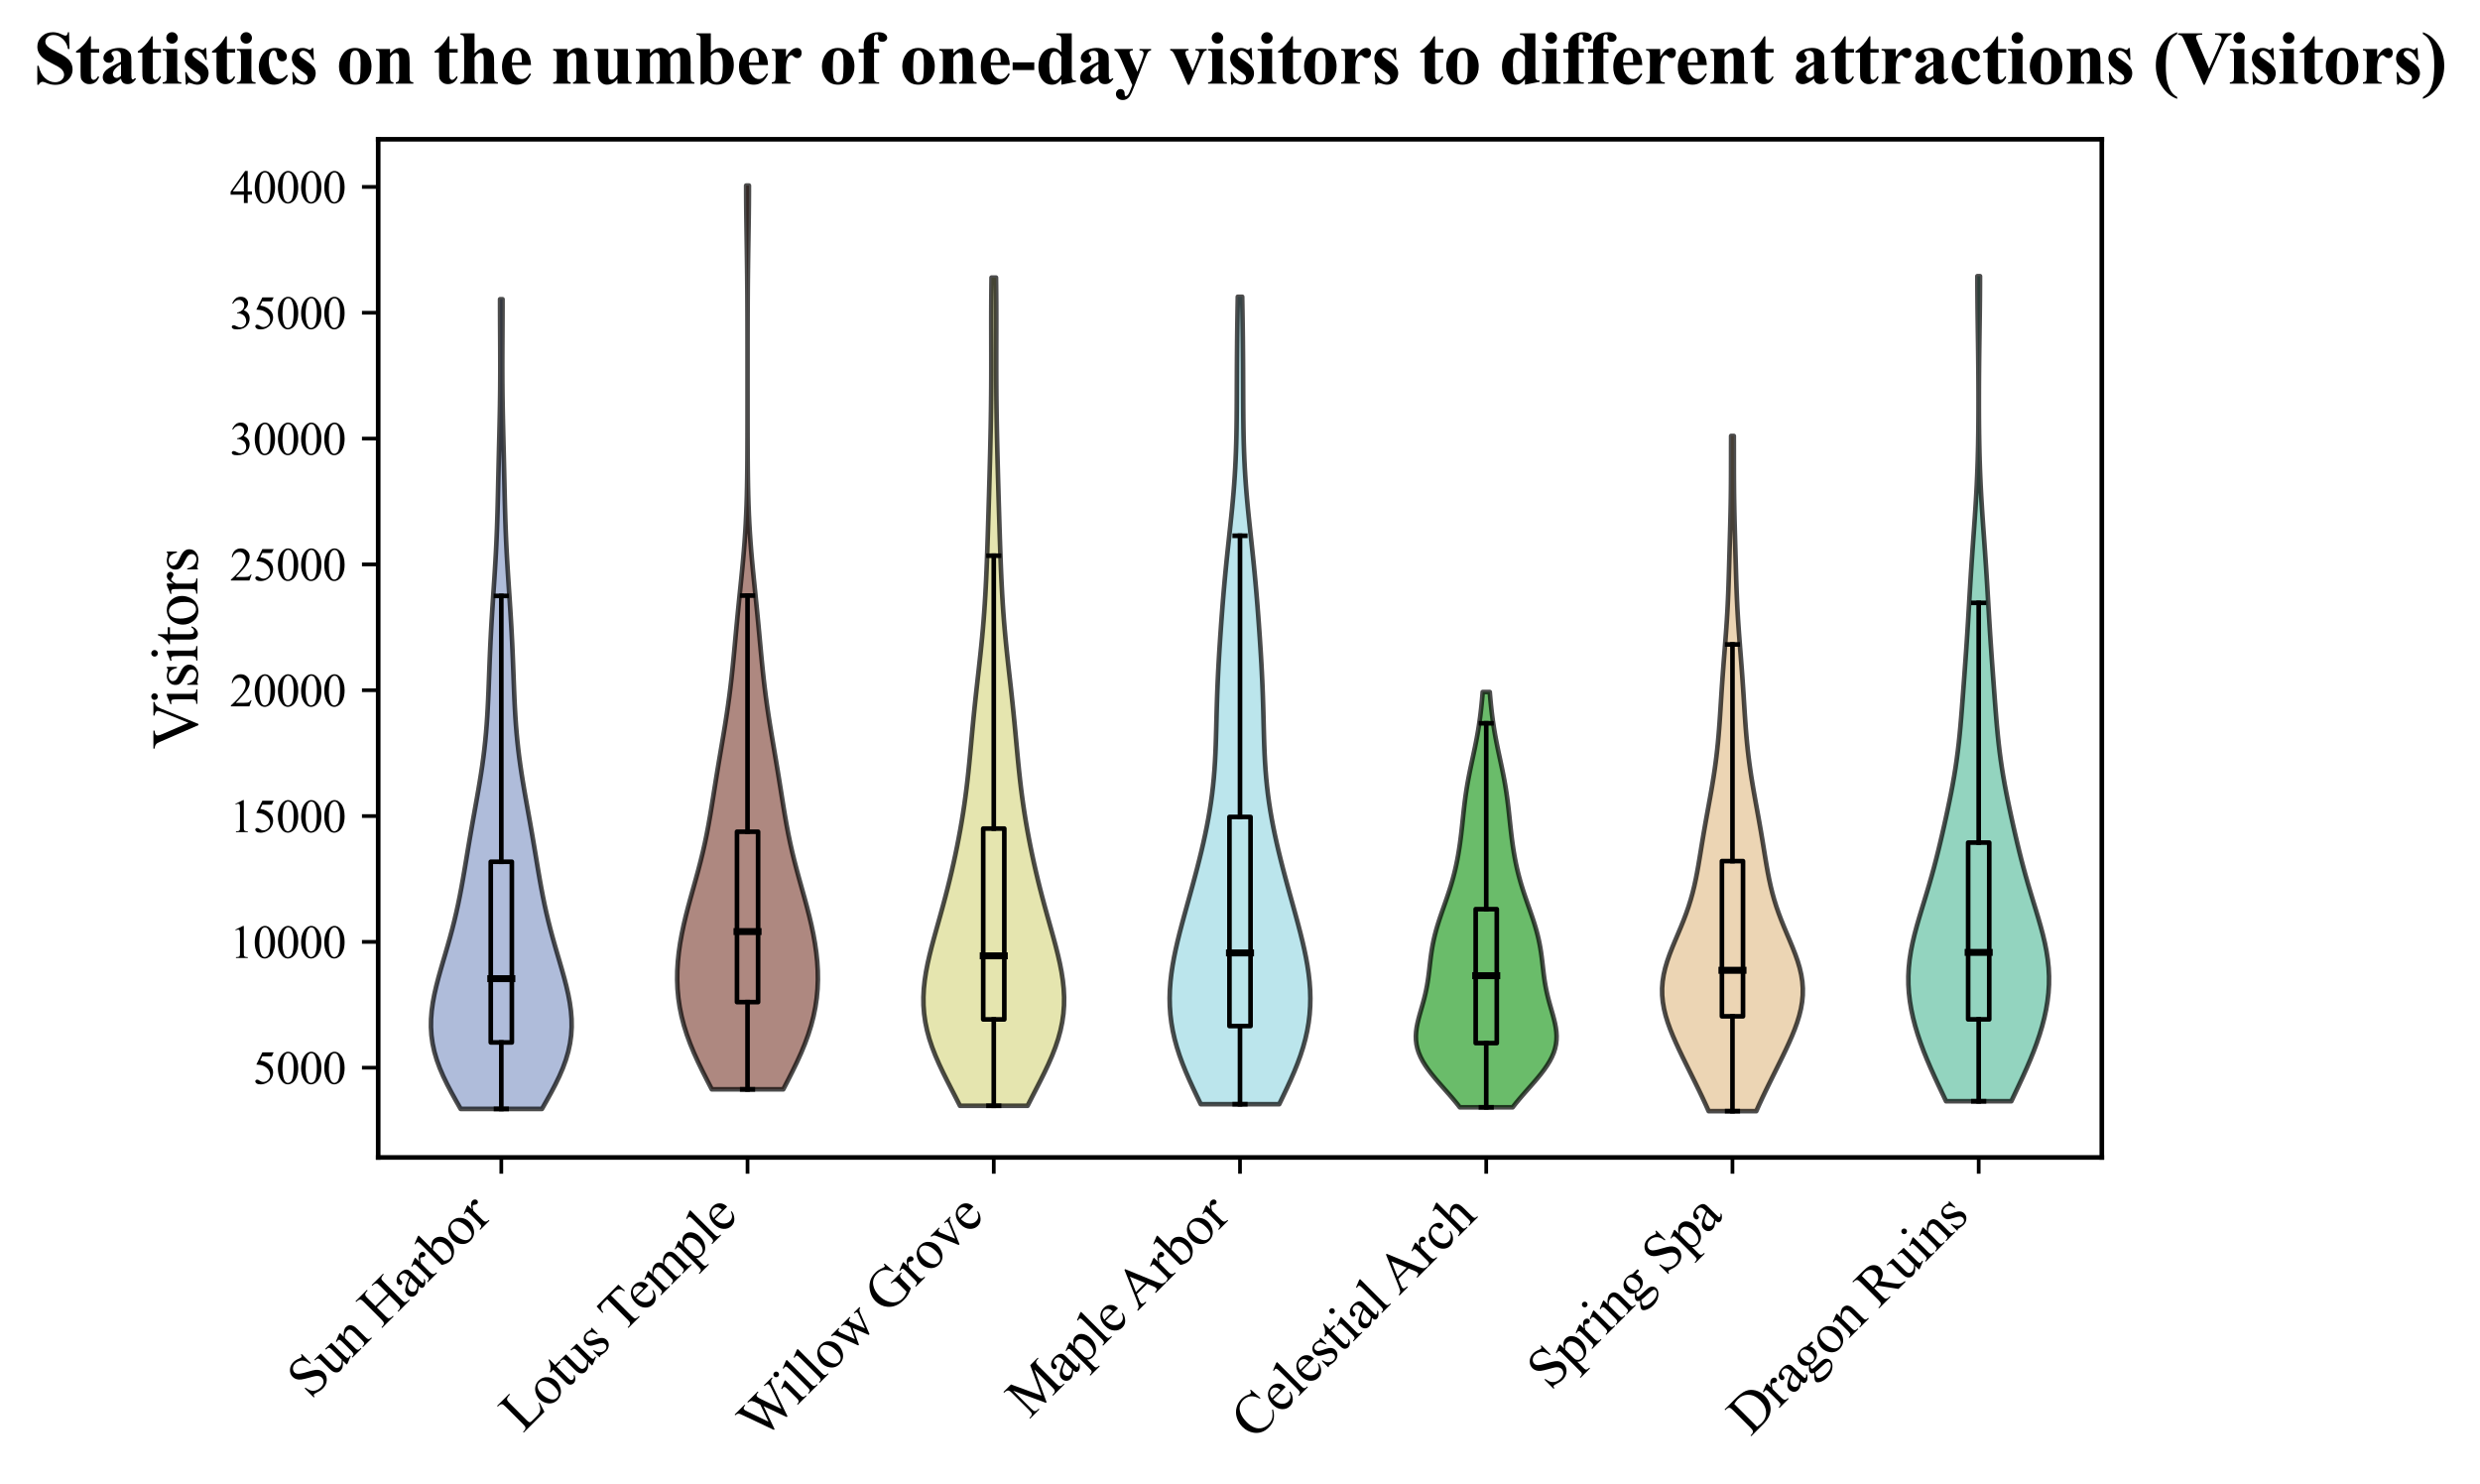 <?xml version="1.0" encoding="utf-8" standalone="no"?>
<!DOCTYPE svg PUBLIC "-//W3C//DTD SVG 1.1//EN"
  "http://www.w3.org/Graphics/SVG/1.1/DTD/svg11.dtd">
<svg xmlns:xlink="http://www.w3.org/1999/xlink" width="534.945pt" height="320.018pt" viewBox="0 0 534.945 320.018" xmlns="http://www.w3.org/2000/svg" version="1.1">
 <defs>
  <style type="text/css">*{stroke-linejoin: round; stroke-linecap: butt}</style>
 </defs>
 <g id="figure_1">
  <g id="patch_1">
   <path d="M 0 320.018 
L 534.945 320.018 
L 534.945 0 
L 0 0 
z
" style="fill: #ffffff"/>
  </g>
  <g id="axes_1">
   <g id="patch_2">
    <path d="M 81.578 249.672 
L 453.368 249.672 
L 453.368 30.045 
L 81.578 30.045 
z
" style="fill: #ffffff"/>
   </g>
   <g id="PolyCollection_1">
    <defs>
     <path id="m91d432d436" d="M 116.902 -80.812 
L 99.366 -80.812 
L 98.364 -82.576 
L 97.387 -84.341 
L 96.461 -86.105 
L 95.609 -87.869 
L 94.852 -89.633 
L 94.209 -91.397 
L 93.692 -93.161 
L 93.311 -94.926 
L 93.067 -96.69 
L 92.959 -98.454 
L 92.98 -100.218 
L 93.119 -101.982 
L 93.362 -103.746 
L 93.693 -105.511 
L 94.096 -107.275 
L 94.551 -109.039 
L 95.042 -110.803 
L 95.554 -112.567 
L 96.072 -114.331 
L 96.585 -116.096 
L 97.082 -117.86 
L 97.556 -119.624 
L 98.003 -121.388 
L 98.421 -123.152 
L 98.809 -124.916 
L 99.171 -126.681 
L 99.508 -128.445 
L 99.826 -130.209 
L 100.131 -131.973 
L 100.428 -133.737 
L 100.721 -135.501 
L 101.015 -137.266 
L 101.314 -139.03 
L 101.619 -140.794 
L 101.929 -142.558 
L 102.244 -144.322 
L 102.561 -146.086 
L 102.876 -147.851 
L 103.184 -149.615 
L 103.482 -151.379 
L 103.765 -153.143 
L 104.028 -154.907 
L 104.269 -156.672 
L 104.485 -158.436 
L 104.675 -160.2 
L 104.841 -161.964 
L 104.982 -163.728 
L 105.103 -165.492 
L 105.204 -167.257 
L 105.291 -169.021 
L 105.368 -170.785 
L 105.437 -172.549 
L 105.503 -174.313 
L 105.57 -176.077 
L 105.639 -177.842 
L 105.713 -179.606 
L 105.794 -181.37 
L 105.882 -183.134 
L 105.978 -184.898 
L 106.081 -186.662 
L 106.191 -188.427 
L 106.305 -190.191 
L 106.421 -191.955 
L 106.538 -193.719 
L 106.654 -195.483 
L 106.765 -197.247 
L 106.87 -199.012 
L 106.968 -200.776 
L 107.056 -202.54 
L 107.134 -204.304 
L 107.203 -206.068 
L 107.263 -207.832 
L 107.316 -209.597 
L 107.363 -211.361 
L 107.405 -213.125 
L 107.445 -214.889 
L 107.485 -216.653 
L 107.525 -218.417 
L 107.566 -220.182 
L 107.608 -221.946 
L 107.651 -223.71 
L 107.695 -225.474 
L 107.738 -227.238 
L 107.778 -229.002 
L 107.815 -230.767 
L 107.847 -232.531 
L 107.873 -234.295 
L 107.894 -236.059 
L 107.907 -237.823 
L 107.915 -239.587 
L 107.916 -241.352 
L 107.913 -243.116 
L 107.907 -244.88 
L 107.898 -246.644 
L 107.888 -248.408 
L 107.879 -250.172 
L 107.873 -251.937 
L 107.869 -253.701 
L 107.869 -255.465 
L 108.399 -255.465 
L 108.399 -255.465 
L 108.399 -253.701 
L 108.395 -251.937 
L 108.388 -250.172 
L 108.38 -248.408 
L 108.37 -246.644 
L 108.361 -244.88 
L 108.354 -243.116 
L 108.351 -241.352 
L 108.353 -239.587 
L 108.36 -237.823 
L 108.374 -236.059 
L 108.394 -234.295 
L 108.421 -232.531 
L 108.453 -230.767 
L 108.49 -229.002 
L 108.53 -227.238 
L 108.573 -225.474 
L 108.616 -223.71 
L 108.66 -221.946 
L 108.702 -220.182 
L 108.743 -218.417 
L 108.783 -216.653 
L 108.822 -214.889 
L 108.863 -213.125 
L 108.905 -211.361 
L 108.952 -209.597 
L 109.004 -207.832 
L 109.065 -206.068 
L 109.134 -204.304 
L 109.212 -202.54 
L 109.3 -200.776 
L 109.398 -199.012 
L 109.503 -197.247 
L 109.614 -195.483 
L 109.729 -193.719 
L 109.847 -191.955 
L 109.963 -190.191 
L 110.077 -188.427 
L 110.186 -186.662 
L 110.29 -184.898 
L 110.385 -183.134 
L 110.474 -181.37 
L 110.555 -179.606 
L 110.629 -177.842 
L 110.698 -176.077 
L 110.765 -174.313 
L 110.831 -172.549 
L 110.9 -170.785 
L 110.976 -169.021 
L 111.064 -167.257 
L 111.165 -165.492 
L 111.285 -163.728 
L 111.427 -161.964 
L 111.592 -160.2 
L 111.783 -158.436 
L 111.999 -156.672 
L 112.24 -154.907 
L 112.503 -153.143 
L 112.785 -151.379 
L 113.083 -149.615 
L 113.392 -147.851 
L 113.707 -146.086 
L 114.024 -144.322 
L 114.339 -142.558 
L 114.649 -140.794 
L 114.954 -139.03 
L 115.252 -137.266 
L 115.547 -135.501 
L 115.84 -133.737 
L 116.137 -131.973 
L 116.441 -130.209 
L 116.76 -128.445 
L 117.097 -126.681 
L 117.458 -124.916 
L 117.847 -123.152 
L 118.265 -121.388 
L 118.712 -119.624 
L 119.186 -117.86 
L 119.683 -116.096 
L 120.195 -114.331 
L 120.714 -112.567 
L 121.225 -110.803 
L 121.717 -109.039 
L 122.172 -107.275 
L 122.574 -105.511 
L 122.906 -103.746 
L 123.149 -101.982 
L 123.288 -100.218 
L 123.309 -98.454 
L 123.201 -96.69 
L 122.957 -94.926 
L 122.575 -93.161 
L 122.059 -91.397 
L 121.416 -89.633 
L 120.659 -87.869 
L 119.807 -86.105 
L 118.881 -84.341 
L 117.904 -82.576 
L 116.902 -80.812 
z
" style="stroke: #000000; stroke-opacity: 0.7"/>
    </defs>
    <g clip-path="url(#pc49bc8a43e)">
     <use xlink:href="#m91d432d436" x="0" y="320.018" style="fill: #8da0cb; fill-opacity: 0.7; stroke: #000000; stroke-opacity: 0.7"/>
    </g>
   </g>
   <g id="PolyCollection_2">
    <defs>
     <path id="m532b0d694d" d="M 168.953 -85.036 
L 153.541 -85.036 
L 152.524 -87.005 
L 151.527 -88.974 
L 150.573 -90.943 
L 149.681 -92.912 
L 148.869 -94.882 
L 148.148 -96.851 
L 147.529 -98.82 
L 147.017 -100.789 
L 146.616 -102.759 
L 146.326 -104.728 
L 146.146 -106.697 
L 146.072 -108.666 
L 146.097 -110.636 
L 146.216 -112.605 
L 146.421 -114.574 
L 146.704 -116.543 
L 147.057 -118.513 
L 147.471 -120.482 
L 147.936 -122.451 
L 148.442 -124.42 
L 148.976 -126.39 
L 149.525 -128.359 
L 150.075 -130.328 
L 150.614 -132.297 
L 151.128 -134.267 
L 151.61 -136.236 
L 152.056 -138.205 
L 152.464 -140.174 
L 152.838 -142.144 
L 153.185 -144.113 
L 153.512 -146.082 
L 153.829 -148.051 
L 154.142 -150.02 
L 154.458 -151.99 
L 154.78 -153.959 
L 155.109 -155.928 
L 155.442 -157.897 
L 155.776 -159.867 
L 156.107 -161.836 
L 156.429 -163.805 
L 156.738 -165.774 
L 157.029 -167.744 
L 157.3 -169.713 
L 157.55 -171.682 
L 157.78 -173.651 
L 157.992 -175.621 
L 158.19 -177.59 
L 158.378 -179.559 
L 158.561 -181.528 
L 158.743 -183.498 
L 158.928 -185.467 
L 159.117 -187.436 
L 159.312 -189.405 
L 159.511 -191.375 
L 159.712 -193.344 
L 159.912 -195.313 
L 160.106 -197.282 
L 160.291 -199.252 
L 160.462 -201.221 
L 160.617 -203.19 
L 160.752 -205.159 
L 160.867 -207.128 
L 160.962 -209.098 
L 161.039 -211.067 
L 161.099 -213.036 
L 161.144 -215.005 
L 161.177 -216.975 
L 161.201 -218.944 
L 161.217 -220.913 
L 161.228 -222.882 
L 161.236 -224.852 
L 161.24 -226.821 
L 161.243 -228.79 
L 161.245 -230.759 
L 161.246 -232.729 
L 161.246 -234.698 
L 161.246 -236.667 
L 161.246 -238.636 
L 161.246 -240.606 
L 161.245 -242.575 
L 161.244 -244.544 
L 161.242 -246.513 
L 161.239 -248.483 
L 161.235 -250.452 
L 161.229 -252.421 
L 161.221 -254.39 
L 161.21 -256.36 
L 161.195 -258.329 
L 161.177 -260.298 
L 161.155 -262.267 
L 161.129 -264.236 
L 161.1 -266.206 
L 161.07 -268.175 
L 161.039 -270.144 
L 161.011 -272.113 
L 160.985 -274.083 
L 160.966 -276.052 
L 160.953 -278.021 
L 160.949 -279.99 
L 161.545 -279.99 
L 161.545 -279.99 
L 161.54 -278.021 
L 161.528 -276.052 
L 161.508 -274.083 
L 161.483 -272.113 
L 161.454 -270.144 
L 161.424 -268.175 
L 161.393 -266.206 
L 161.365 -264.236 
L 161.339 -262.267 
L 161.317 -260.298 
L 161.298 -258.329 
L 161.284 -256.36 
L 161.273 -254.39 
L 161.264 -252.421 
L 161.258 -250.452 
L 161.254 -248.483 
L 161.251 -246.513 
L 161.25 -244.544 
L 161.248 -242.575 
L 161.248 -240.606 
L 161.247 -238.636 
L 161.247 -236.667 
L 161.248 -234.698 
L 161.248 -232.729 
L 161.249 -230.759 
L 161.251 -228.79 
L 161.253 -226.821 
L 161.258 -224.852 
L 161.265 -222.882 
L 161.276 -220.913 
L 161.293 -218.944 
L 161.316 -216.975 
L 161.35 -215.005 
L 161.395 -213.036 
L 161.455 -211.067 
L 161.531 -209.098 
L 161.627 -207.128 
L 161.742 -205.159 
L 161.877 -203.19 
L 162.031 -201.221 
L 162.202 -199.252 
L 162.387 -197.282 
L 162.582 -195.313 
L 162.782 -193.344 
L 162.983 -191.375 
L 163.182 -189.405 
L 163.376 -187.436 
L 163.566 -185.467 
L 163.75 -183.498 
L 163.932 -181.528 
L 164.115 -179.559 
L 164.304 -177.59 
L 164.502 -175.621 
L 164.714 -173.651 
L 164.944 -171.682 
L 165.194 -169.713 
L 165.465 -167.744 
L 165.756 -165.774 
L 166.064 -163.805 
L 166.386 -161.836 
L 166.717 -159.867 
L 167.052 -157.897 
L 167.385 -155.928 
L 167.713 -153.959 
L 168.035 -151.99 
L 168.351 -150.02 
L 168.665 -148.051 
L 168.981 -146.082 
L 169.309 -144.113 
L 169.655 -142.144 
L 170.03 -140.174 
L 170.438 -138.205 
L 170.883 -136.236 
L 171.366 -134.267 
L 171.88 -132.297 
L 172.418 -130.328 
L 172.968 -128.359 
L 173.518 -126.39 
L 174.052 -124.42 
L 174.557 -122.451 
L 175.023 -120.482 
L 175.437 -118.513 
L 175.789 -116.543 
L 176.072 -114.574 
L 176.277 -112.605 
L 176.396 -110.636 
L 176.422 -108.666 
L 176.347 -106.697 
L 176.167 -104.728 
L 175.878 -102.759 
L 175.477 -100.789 
L 174.965 -98.82 
L 174.345 -96.851 
L 173.625 -94.882 
L 172.812 -92.912 
L 171.921 -90.943 
L 170.966 -88.974 
L 169.97 -87.005 
L 168.953 -85.036 
z
" style="stroke: #000000; stroke-opacity: 0.7"/>
    </defs>
    <g clip-path="url(#pc49bc8a43e)">
     <use xlink:href="#m532b0d694d" x="0" y="320.018" style="fill: #8c564b; fill-opacity: 0.7; stroke: #000000; stroke-opacity: 0.7"/>
    </g>
   </g>
   <g id="PolyCollection_3">
    <defs>
     <path id="mcdf83ec2d0" d="M 221.648 -81.485 
L 207.071 -81.485 
L 206.153 -83.29 
L 205.223 -85.095 
L 204.301 -86.899 
L 203.405 -88.704 
L 202.556 -90.508 
L 201.773 -92.313 
L 201.072 -94.117 
L 200.468 -95.922 
L 199.974 -97.727 
L 199.596 -99.531 
L 199.339 -101.336 
L 199.203 -103.14 
L 199.185 -104.945 
L 199.275 -106.749 
L 199.466 -108.554 
L 199.743 -110.359 
L 200.094 -112.163 
L 200.502 -113.968 
L 200.955 -115.772 
L 201.437 -117.577 
L 201.937 -119.382 
L 202.444 -121.186 
L 202.949 -122.991 
L 203.445 -124.795 
L 203.928 -126.6 
L 204.394 -128.404 
L 204.842 -130.209 
L 205.272 -132.014 
L 205.682 -133.818 
L 206.074 -135.623 
L 206.446 -137.427 
L 206.799 -139.232 
L 207.133 -141.037 
L 207.447 -142.841 
L 207.74 -144.646 
L 208.011 -146.45 
L 208.262 -148.255 
L 208.493 -150.059 
L 208.706 -151.864 
L 208.902 -153.669 
L 209.084 -155.473 
L 209.258 -157.278 
L 209.425 -159.082 
L 209.591 -160.887 
L 209.759 -162.691 
L 209.93 -164.496 
L 210.109 -166.301 
L 210.294 -168.105 
L 210.487 -169.91 
L 210.685 -171.714 
L 210.887 -173.519 
L 211.09 -175.324 
L 211.29 -177.128 
L 211.486 -178.933 
L 211.672 -180.737 
L 211.849 -182.542 
L 212.013 -184.346 
L 212.163 -186.151 
L 212.299 -187.956 
L 212.422 -189.76 
L 212.532 -191.565 
L 212.631 -193.369 
L 212.719 -195.174 
L 212.798 -196.979 
L 212.871 -198.783 
L 212.938 -200.588 
L 213 -202.392 
L 213.06 -204.197 
L 213.117 -206.001 
L 213.173 -207.806 
L 213.228 -209.611 
L 213.281 -211.415 
L 213.334 -213.22 
L 213.385 -215.024 
L 213.436 -216.829 
L 213.485 -218.633 
L 213.533 -220.438 
L 213.578 -222.243 
L 213.621 -224.047 
L 213.66 -225.852 
L 213.697 -227.656 
L 213.729 -229.461 
L 213.757 -231.266 
L 213.78 -233.07 
L 213.798 -234.875 
L 213.812 -236.679 
L 213.821 -238.484 
L 213.825 -240.288 
L 213.826 -242.093 
L 213.825 -243.898 
L 213.822 -245.702 
L 213.819 -247.507 
L 213.816 -249.311 
L 213.816 -251.116 
L 213.819 -252.921 
L 213.826 -254.725 
L 213.838 -256.53 
L 213.856 -258.334 
L 213.878 -260.139 
L 214.842 -260.139 
L 214.842 -260.139 
L 214.864 -258.334 
L 214.881 -256.53 
L 214.893 -254.725 
L 214.9 -252.921 
L 214.903 -251.116 
L 214.903 -249.311 
L 214.901 -247.507 
L 214.897 -245.702 
L 214.894 -243.898 
L 214.893 -242.093 
L 214.894 -240.288 
L 214.899 -238.484 
L 214.908 -236.679 
L 214.921 -234.875 
L 214.939 -233.07 
L 214.963 -231.266 
L 214.99 -229.461 
L 215.023 -227.656 
L 215.059 -225.852 
L 215.099 -224.047 
L 215.141 -222.243 
L 215.187 -220.438 
L 215.234 -218.633 
L 215.283 -216.829 
L 215.334 -215.024 
L 215.385 -213.22 
L 215.438 -211.415 
L 215.492 -209.611 
L 215.546 -207.806 
L 215.602 -206.001 
L 215.659 -204.197 
L 215.719 -202.392 
L 215.782 -200.588 
L 215.849 -198.783 
L 215.921 -196.979 
L 216.001 -195.174 
L 216.089 -193.369 
L 216.187 -191.565 
L 216.297 -189.76 
L 216.42 -187.956 
L 216.556 -186.151 
L 216.707 -184.346 
L 216.871 -182.542 
L 217.047 -180.737 
L 217.234 -178.933 
L 217.429 -177.128 
L 217.629 -175.324 
L 217.832 -173.519 
L 218.034 -171.714 
L 218.232 -169.91 
L 218.425 -168.105 
L 218.61 -166.301 
L 218.789 -164.496 
L 218.961 -162.691 
L 219.128 -160.887 
L 219.294 -159.082 
L 219.462 -157.278 
L 219.635 -155.473 
L 219.818 -153.669 
L 220.014 -151.864 
L 220.226 -150.059 
L 220.457 -148.255 
L 220.708 -146.45 
L 220.98 -144.646 
L 221.273 -142.841 
L 221.586 -141.037 
L 221.92 -139.232 
L 222.273 -137.427 
L 222.646 -135.623 
L 223.037 -133.818 
L 223.448 -132.014 
L 223.877 -130.209 
L 224.325 -128.404 
L 224.792 -126.6 
L 225.275 -124.795 
L 225.771 -122.991 
L 226.276 -121.186 
L 226.782 -119.382 
L 227.282 -117.577 
L 227.764 -115.772 
L 228.217 -113.968 
L 228.626 -112.163 
L 228.976 -110.359 
L 229.253 -108.554 
L 229.444 -106.749 
L 229.535 -104.945 
L 229.516 -103.14 
L 229.38 -101.336 
L 229.123 -99.531 
L 228.746 -97.727 
L 228.251 -95.922 
L 227.647 -94.117 
L 226.946 -92.313 
L 226.163 -90.508 
L 225.314 -88.704 
L 224.418 -86.899 
L 223.496 -85.095 
L 222.567 -83.29 
L 221.648 -81.485 
z
" style="stroke: #000000; stroke-opacity: 0.7"/>
    </defs>
    <g clip-path="url(#pc49bc8a43e)">
     <use xlink:href="#mcdf83ec2d0" x="0" y="320.018" style="fill: #dbdb8d; fill-opacity: 0.7; stroke: #000000; stroke-opacity: 0.7"/>
    </g>
   </g>
   <g id="PolyCollection_4">
    <defs>
     <path id="m18f9c4eb42" d="M 275.936 -81.833 
L 259.009 -81.833 
L 258.161 -83.592 
L 257.328 -85.351 
L 256.523 -87.111 
L 255.762 -88.87 
L 255.055 -90.629 
L 254.415 -92.389 
L 253.85 -94.148 
L 253.367 -95.907 
L 252.973 -97.666 
L 252.668 -99.426 
L 252.455 -101.185 
L 252.333 -102.944 
L 252.297 -104.704 
L 252.345 -106.463 
L 252.471 -108.222 
L 252.668 -109.981 
L 252.929 -111.741 
L 253.245 -113.5 
L 253.609 -115.259 
L 254.013 -117.019 
L 254.448 -118.778 
L 254.906 -120.537 
L 255.38 -122.296 
L 255.864 -124.056 
L 256.352 -125.815 
L 256.84 -127.574 
L 257.322 -129.334 
L 257.796 -131.093 
L 258.259 -132.852 
L 258.706 -134.611 
L 259.137 -136.371 
L 259.548 -138.13 
L 259.935 -139.889 
L 260.298 -141.649 
L 260.632 -143.408 
L 260.937 -145.167 
L 261.208 -146.926 
L 261.447 -148.686 
L 261.652 -150.445 
L 261.825 -152.204 
L 261.966 -153.964 
L 262.08 -155.723 
L 262.17 -157.482 
L 262.241 -159.241 
L 262.298 -161.001 
L 262.346 -162.76 
L 262.39 -164.519 
L 262.435 -166.279 
L 262.485 -168.038 
L 262.541 -169.797 
L 262.606 -171.557 
L 262.681 -173.316 
L 262.765 -175.075 
L 262.859 -176.834 
L 262.96 -178.594 
L 263.069 -180.353 
L 263.183 -182.112 
L 263.303 -183.872 
L 263.427 -185.631 
L 263.557 -187.39 
L 263.691 -189.149 
L 263.832 -190.909 
L 263.98 -192.668 
L 264.135 -194.427 
L 264.299 -196.187 
L 264.47 -197.946 
L 264.648 -199.705 
L 264.833 -201.464 
L 265.021 -203.224 
L 265.211 -204.983 
L 265.399 -206.742 
L 265.583 -208.502 
L 265.76 -210.261 
L 265.925 -212.02 
L 266.078 -213.779 
L 266.215 -215.539 
L 266.336 -217.298 
L 266.441 -219.057 
L 266.528 -220.817 
L 266.599 -222.576 
L 266.655 -224.335 
L 266.698 -226.094 
L 266.729 -227.854 
L 266.752 -229.613 
L 266.768 -231.372 
L 266.779 -233.132 
L 266.787 -234.891 
L 266.794 -236.65 
L 266.801 -238.41 
L 266.809 -240.169 
L 266.819 -241.928 
L 266.832 -243.687 
L 266.848 -245.447 
L 266.866 -247.206 
L 266.888 -248.965 
L 266.913 -250.725 
L 266.94 -252.484 
L 266.969 -254.243 
L 267.001 -256.002 
L 267.944 -256.002 
L 267.944 -256.002 
L 267.976 -254.243 
L 268.005 -252.484 
L 268.032 -250.725 
L 268.057 -248.965 
L 268.079 -247.206 
L 268.097 -245.447 
L 268.113 -243.687 
L 268.126 -241.928 
L 268.136 -240.169 
L 268.144 -238.41 
L 268.151 -236.65 
L 268.158 -234.891 
L 268.166 -233.132 
L 268.177 -231.372 
L 268.193 -229.613 
L 268.216 -227.854 
L 268.247 -226.094 
L 268.29 -224.335 
L 268.346 -222.576 
L 268.417 -220.817 
L 268.504 -219.057 
L 268.609 -217.298 
L 268.73 -215.539 
L 268.867 -213.779 
L 269.02 -212.02 
L 269.185 -210.261 
L 269.362 -208.502 
L 269.546 -206.742 
L 269.734 -204.983 
L 269.924 -203.224 
L 270.112 -201.464 
L 270.297 -199.705 
L 270.475 -197.946 
L 270.646 -196.187 
L 270.81 -194.427 
L 270.965 -192.668 
L 271.113 -190.909 
L 271.254 -189.149 
L 271.388 -187.39 
L 271.518 -185.631 
L 271.642 -183.872 
L 271.762 -182.112 
L 271.876 -180.353 
L 271.985 -178.594 
L 272.086 -176.834 
L 272.18 -175.075 
L 272.264 -173.316 
L 272.339 -171.557 
L 272.404 -169.797 
L 272.46 -168.038 
L 272.51 -166.279 
L 272.555 -164.519 
L 272.599 -162.76 
L 272.647 -161.001 
L 272.704 -159.241 
L 272.775 -157.482 
L 272.865 -155.723 
L 272.979 -153.964 
L 273.12 -152.204 
L 273.293 -150.445 
L 273.498 -148.686 
L 273.737 -146.926 
L 274.008 -145.167 
L 274.313 -143.408 
L 274.647 -141.649 
L 275.01 -139.889 
L 275.397 -138.13 
L 275.808 -136.371 
L 276.239 -134.611 
L 276.686 -132.852 
L 277.149 -131.093 
L 277.623 -129.334 
L 278.105 -127.574 
L 278.593 -125.815 
L 279.081 -124.056 
L 279.565 -122.296 
L 280.039 -120.537 
L 280.497 -118.778 
L 280.932 -117.019 
L 281.336 -115.259 
L 281.7 -113.5 
L 282.016 -111.741 
L 282.277 -109.981 
L 282.474 -108.222 
L 282.6 -106.463 
L 282.648 -104.704 
L 282.612 -102.944 
L 282.49 -101.185 
L 282.277 -99.426 
L 281.972 -97.666 
L 281.578 -95.907 
L 281.095 -94.148 
L 280.53 -92.389 
L 279.89 -90.629 
L 279.183 -88.87 
L 278.422 -87.111 
L 277.617 -85.351 
L 276.784 -83.592 
L 275.936 -81.833 
z
" style="stroke: #000000; stroke-opacity: 0.7"/>
    </defs>
    <g clip-path="url(#pc49bc8a43e)">
     <use xlink:href="#m18f9c4eb42" x="0" y="320.018" style="fill: #9edae5; fill-opacity: 0.7; stroke: #000000; stroke-opacity: 0.7"/>
    </g>
   </g>
   <g id="PolyCollection_5">
    <defs>
     <path id="m246aac4c86" d="M 326.277 -81.16 
L 314.894 -81.16 
L 314.177 -82.065 
L 313.426 -82.969 
L 312.648 -83.874 
L 311.853 -84.779 
L 311.053 -85.684 
L 310.261 -86.589 
L 309.49 -87.494 
L 308.754 -88.399 
L 308.067 -89.304 
L 307.442 -90.209 
L 306.888 -91.113 
L 306.417 -92.018 
L 306.033 -92.923 
L 305.742 -93.828 
L 305.543 -94.733 
L 305.435 -95.638 
L 305.41 -96.543 
L 305.462 -97.448 
L 305.58 -98.353 
L 305.752 -99.258 
L 305.966 -100.162 
L 306.207 -101.067 
L 306.463 -101.972 
L 306.724 -102.877 
L 306.978 -103.782 
L 307.219 -104.687 
L 307.44 -105.592 
L 307.639 -106.497 
L 307.813 -107.402 
L 307.965 -108.306 
L 308.098 -109.211 
L 308.215 -110.116 
L 308.323 -111.021 
L 308.426 -111.926 
L 308.532 -112.831 
L 308.646 -113.736 
L 308.774 -114.641 
L 308.919 -115.546 
L 309.085 -116.451 
L 309.274 -117.355 
L 309.487 -118.26 
L 309.723 -119.165 
L 309.981 -120.07 
L 310.259 -120.975 
L 310.552 -121.88 
L 310.858 -122.785 
L 311.172 -123.69 
L 311.49 -124.595 
L 311.808 -125.499 
L 312.12 -126.404 
L 312.425 -127.309 
L 312.718 -128.214 
L 312.998 -129.119 
L 313.263 -130.024 
L 313.512 -130.929 
L 313.744 -131.834 
L 313.959 -132.739 
L 314.157 -133.644 
L 314.341 -134.548 
L 314.509 -135.453 
L 314.663 -136.358 
L 314.805 -137.263 
L 314.936 -138.168 
L 315.056 -139.073 
L 315.169 -139.978 
L 315.274 -140.883 
L 315.374 -141.788 
L 315.472 -142.692 
L 315.567 -143.597 
L 315.664 -144.502 
L 315.764 -145.407 
L 315.869 -146.312 
L 315.98 -147.217 
L 316.101 -148.122 
L 316.23 -149.027 
L 316.371 -149.932 
L 316.522 -150.837 
L 316.684 -151.741 
L 316.855 -152.646 
L 317.036 -153.551 
L 317.223 -154.456 
L 317.415 -155.361 
L 317.609 -156.266 
L 317.804 -157.171 
L 317.997 -158.076 
L 318.186 -158.981 
L 318.368 -159.885 
L 318.543 -160.79 
L 318.708 -161.695 
L 318.864 -162.6 
L 319.008 -163.505 
L 319.142 -164.41 
L 319.266 -165.315 
L 319.379 -166.22 
L 319.484 -167.125 
L 319.58 -168.03 
L 319.668 -168.934 
L 319.75 -169.839 
L 319.826 -170.744 
L 321.345 -170.744 
L 321.345 -170.744 
L 321.421 -169.839 
L 321.503 -168.934 
L 321.591 -168.03 
L 321.687 -167.125 
L 321.791 -166.22 
L 321.905 -165.315 
L 322.028 -164.41 
L 322.162 -163.505 
L 322.307 -162.6 
L 322.462 -161.695 
L 322.628 -160.79 
L 322.802 -159.885 
L 322.985 -158.981 
L 323.173 -158.076 
L 323.366 -157.171 
L 323.561 -156.266 
L 323.756 -155.361 
L 323.948 -154.456 
L 324.135 -153.551 
L 324.315 -152.646 
L 324.487 -151.741 
L 324.649 -150.837 
L 324.8 -149.932 
L 324.94 -149.027 
L 325.07 -148.122 
L 325.19 -147.217 
L 325.302 -146.312 
L 325.407 -145.407 
L 325.506 -144.502 
L 325.603 -143.597 
L 325.699 -142.692 
L 325.796 -141.788 
L 325.897 -140.883 
L 326.002 -139.978 
L 326.114 -139.073 
L 326.235 -138.168 
L 326.366 -137.263 
L 326.507 -136.358 
L 326.662 -135.453 
L 326.83 -134.548 
L 327.013 -133.644 
L 327.212 -132.739 
L 327.427 -131.834 
L 327.659 -130.929 
L 327.908 -130.024 
L 328.172 -129.119 
L 328.452 -128.214 
L 328.746 -127.309 
L 329.051 -126.404 
L 329.363 -125.499 
L 329.68 -124.595 
L 329.998 -123.69 
L 330.312 -122.785 
L 330.618 -121.88 
L 330.912 -120.975 
L 331.19 -120.07 
L 331.448 -119.165 
L 331.684 -118.26 
L 331.897 -117.355 
L 332.086 -116.451 
L 332.252 -115.546 
L 332.397 -114.641 
L 332.524 -113.736 
L 332.638 -112.831 
L 332.744 -111.926 
L 332.848 -111.021 
L 332.956 -110.116 
L 333.073 -109.211 
L 333.205 -108.306 
L 333.358 -107.402 
L 333.532 -106.497 
L 333.731 -105.592 
L 333.952 -104.687 
L 334.192 -103.782 
L 334.447 -102.877 
L 334.707 -101.972 
L 334.964 -101.067 
L 335.205 -100.162 
L 335.418 -99.258 
L 335.59 -98.353 
L 335.708 -97.448 
L 335.76 -96.543 
L 335.736 -95.638 
L 335.627 -94.733 
L 335.429 -93.828 
L 335.137 -92.923 
L 334.754 -92.018 
L 334.282 -91.113 
L 333.729 -90.209 
L 333.103 -89.304 
L 332.416 -88.399 
L 331.68 -87.494 
L 330.91 -86.589 
L 330.117 -85.684 
L 329.318 -84.779 
L 328.523 -83.874 
L 327.745 -82.969 
L 326.993 -82.065 
L 326.277 -81.16 
z
" style="stroke: #000000; stroke-opacity: 0.7"/>
    </defs>
    <g clip-path="url(#pc49bc8a43e)">
     <use xlink:href="#m246aac4c86" x="0" y="320.018" style="fill: #2ca02c; fill-opacity: 0.7; stroke: #000000; stroke-opacity: 0.7"/>
    </g>
   </g>
   <g id="PolyCollection_6">
    <defs>
     <path id="mbedfdde6d3" d="M 378.831 -80.329 
L 368.565 -80.329 
L 367.904 -81.8 
L 367.219 -83.272 
L 366.516 -84.743 
L 365.799 -86.214 
L 365.073 -87.685 
L 364.344 -89.157 
L 363.616 -90.628 
L 362.896 -92.099 
L 362.192 -93.57 
L 361.513 -95.042 
L 360.87 -96.513 
L 360.276 -97.984 
L 359.745 -99.455 
L 359.292 -100.927 
L 358.932 -102.398 
L 358.678 -103.869 
L 358.539 -105.34 
L 358.523 -106.812 
L 358.63 -108.283 
L 358.858 -109.754 
L 359.196 -111.225 
L 359.632 -112.697 
L 360.146 -114.168 
L 360.719 -115.639 
L 361.328 -117.111 
L 361.951 -118.582 
L 362.568 -120.053 
L 363.162 -121.524 
L 363.718 -122.996 
L 364.229 -124.467 
L 364.689 -125.938 
L 365.099 -127.409 
L 365.462 -128.881 
L 365.783 -130.352 
L 366.071 -131.823 
L 366.336 -133.294 
L 366.584 -134.766 
L 366.825 -136.237 
L 367.064 -137.708 
L 367.307 -139.179 
L 367.556 -140.651 
L 367.812 -142.122 
L 368.075 -143.593 
L 368.342 -145.064 
L 368.61 -146.536 
L 368.876 -148.007 
L 369.136 -149.478 
L 369.386 -150.949 
L 369.624 -152.421 
L 369.846 -153.892 
L 370.051 -155.363 
L 370.238 -156.834 
L 370.407 -158.306 
L 370.558 -159.777 
L 370.692 -161.248 
L 370.813 -162.719 
L 370.923 -164.191 
L 371.024 -165.662 
L 371.119 -167.133 
L 371.212 -168.604 
L 371.305 -170.076 
L 371.401 -171.547 
L 371.501 -173.018 
L 371.605 -174.489 
L 371.715 -175.961 
L 371.828 -177.432 
L 371.944 -178.903 
L 372.061 -180.375 
L 372.176 -181.846 
L 372.287 -183.317 
L 372.392 -184.788 
L 372.489 -186.26 
L 372.578 -187.731 
L 372.657 -189.202 
L 372.727 -190.673 
L 372.789 -192.145 
L 372.843 -193.616 
L 372.892 -195.087 
L 372.937 -196.558 
L 372.98 -198.03 
L 373.021 -199.501 
L 373.063 -200.972 
L 373.104 -202.443 
L 373.146 -203.915 
L 373.187 -205.386 
L 373.226 -206.857 
L 373.263 -208.328 
L 373.297 -209.8 
L 373.326 -211.271 
L 373.349 -212.742 
L 373.368 -214.213 
L 373.381 -215.685 
L 373.389 -217.156 
L 373.394 -218.627 
L 373.397 -220.098 
L 373.399 -221.57 
L 373.4 -223.041 
L 373.404 -224.512 
L 373.409 -225.983 
L 373.987 -225.983 
L 373.987 -225.983 
L 373.993 -224.512 
L 373.996 -223.041 
L 373.998 -221.57 
L 373.999 -220.098 
L 374.002 -218.627 
L 374.007 -217.156 
L 374.016 -215.685 
L 374.029 -214.213 
L 374.047 -212.742 
L 374.071 -211.271 
L 374.1 -209.8 
L 374.133 -208.328 
L 374.17 -206.857 
L 374.21 -205.386 
L 374.251 -203.915 
L 374.292 -202.443 
L 374.334 -200.972 
L 374.375 -199.501 
L 374.417 -198.03 
L 374.459 -196.558 
L 374.504 -195.087 
L 374.553 -193.616 
L 374.608 -192.145 
L 374.669 -190.673 
L 374.739 -189.202 
L 374.818 -187.731 
L 374.907 -186.26 
L 375.005 -184.788 
L 375.11 -183.317 
L 375.221 -181.846 
L 375.336 -180.375 
L 375.452 -178.903 
L 375.568 -177.432 
L 375.682 -175.961 
L 375.791 -174.489 
L 375.895 -173.018 
L 375.995 -171.547 
L 376.091 -170.076 
L 376.184 -168.604 
L 376.277 -167.133 
L 376.373 -165.662 
L 376.474 -164.191 
L 376.583 -162.719 
L 376.704 -161.248 
L 376.839 -159.777 
L 376.99 -158.306 
L 377.158 -156.834 
L 377.345 -155.363 
L 377.55 -153.892 
L 377.772 -152.421 
L 378.01 -150.949 
L 378.26 -149.478 
L 378.521 -148.007 
L 378.787 -146.536 
L 379.055 -145.064 
L 379.322 -143.593 
L 379.584 -142.122 
L 379.84 -140.651 
L 380.089 -139.179 
L 380.332 -137.708 
L 380.572 -136.237 
L 380.812 -134.766 
L 381.061 -133.294 
L 381.325 -131.823 
L 381.613 -130.352 
L 381.935 -128.881 
L 382.297 -127.409 
L 382.707 -125.938 
L 383.167 -124.467 
L 383.678 -122.996 
L 384.235 -121.524 
L 384.828 -120.053 
L 385.445 -118.582 
L 386.068 -117.111 
L 386.677 -115.639 
L 387.25 -114.168 
L 387.765 -112.697 
L 388.2 -111.225 
L 388.539 -109.754 
L 388.766 -108.283 
L 388.873 -106.812 
L 388.857 -105.34 
L 388.718 -103.869 
L 388.464 -102.398 
L 388.104 -100.927 
L 387.652 -99.455 
L 387.121 -97.984 
L 386.527 -96.513 
L 385.883 -95.042 
L 385.204 -93.57 
L 384.5 -92.099 
L 383.78 -90.628 
L 383.052 -89.157 
L 382.323 -87.685 
L 381.597 -86.214 
L 380.88 -84.743 
L 380.177 -83.272 
L 379.492 -81.8 
L 378.831 -80.329 
z
" style="stroke: #000000; stroke-opacity: 0.7"/>
    </defs>
    <g clip-path="url(#pc49bc8a43e)">
     <use xlink:href="#mbedfdde6d3" x="0" y="320.018" style="fill: #e5c494; fill-opacity: 0.7; stroke: #000000; stroke-opacity: 0.7"/>
    </g>
   </g>
   <g id="PolyCollection_7">
    <defs>
     <path id="ma19af537eb" d="M 433.851 -82.468 
L 419.771 -82.468 
L 418.921 -84.266 
L 418.073 -86.063 
L 417.24 -87.861 
L 416.434 -89.659 
L 415.665 -91.457 
L 414.943 -93.254 
L 414.274 -95.052 
L 413.666 -96.85 
L 413.125 -98.647 
L 412.658 -100.445 
L 412.27 -102.243 
L 411.969 -104.041 
L 411.76 -105.838 
L 411.648 -107.636 
L 411.636 -109.434 
L 411.724 -111.232 
L 411.908 -113.029 
L 412.184 -114.827 
L 412.541 -116.625 
L 412.966 -118.422 
L 413.445 -120.22 
L 413.963 -122.018 
L 414.503 -123.816 
L 415.053 -125.613 
L 415.599 -127.411 
L 416.132 -129.209 
L 416.647 -131.007 
L 417.141 -132.804 
L 417.613 -134.602 
L 418.065 -136.4 
L 418.501 -138.197 
L 418.923 -139.995 
L 419.333 -141.793 
L 419.732 -143.591 
L 420.121 -145.388 
L 420.497 -147.186 
L 420.858 -148.984 
L 421.198 -150.781 
L 421.516 -152.579 
L 421.808 -154.377 
L 422.072 -156.175 
L 422.308 -157.972 
L 422.519 -159.77 
L 422.707 -161.568 
L 422.875 -163.366 
L 423.029 -165.163 
L 423.173 -166.961 
L 423.311 -168.759 
L 423.446 -170.556 
L 423.579 -172.354 
L 423.712 -174.152 
L 423.843 -175.95 
L 423.973 -177.747 
L 424.099 -179.545 
L 424.222 -181.343 
L 424.34 -183.141 
L 424.454 -184.938 
L 424.563 -186.736 
L 424.67 -188.534 
L 424.775 -190.331 
L 424.881 -192.129 
L 424.989 -193.927 
L 425.1 -195.725 
L 425.215 -197.522 
L 425.335 -199.32 
L 425.46 -201.118 
L 425.587 -202.916 
L 425.716 -204.713 
L 425.845 -206.511 
L 425.97 -208.309 
L 426.091 -210.106 
L 426.204 -211.904 
L 426.307 -213.702 
L 426.4 -215.5 
L 426.482 -217.297 
L 426.552 -219.095 
L 426.611 -220.893 
L 426.658 -222.691 
L 426.696 -224.488 
L 426.725 -226.286 
L 426.746 -228.084 
L 426.76 -229.881 
L 426.768 -231.679 
L 426.77 -233.477 
L 426.768 -235.275 
L 426.762 -237.072 
L 426.751 -238.87 
L 426.736 -240.668 
L 426.718 -242.466 
L 426.697 -244.263 
L 426.674 -246.061 
L 426.649 -247.859 
L 426.623 -249.656 
L 426.598 -251.454 
L 426.575 -253.252 
L 426.556 -255.05 
L 426.541 -256.847 
L 426.531 -258.645 
L 426.528 -260.443 
L 427.094 -260.443 
L 427.094 -260.443 
L 427.091 -258.645 
L 427.081 -256.847 
L 427.066 -255.05 
L 427.047 -253.252 
L 427.024 -251.454 
L 426.999 -249.656 
L 426.974 -247.859 
L 426.948 -246.061 
L 426.925 -244.263 
L 426.904 -242.466 
L 426.886 -240.668 
L 426.871 -238.87 
L 426.86 -237.072 
L 426.854 -235.275 
L 426.852 -233.477 
L 426.854 -231.679 
L 426.862 -229.881 
L 426.876 -228.084 
L 426.897 -226.286 
L 426.926 -224.488 
L 426.964 -222.691 
L 427.011 -220.893 
L 427.07 -219.095 
L 427.14 -217.297 
L 427.222 -215.5 
L 427.315 -213.702 
L 427.419 -211.904 
L 427.531 -210.106 
L 427.652 -208.309 
L 427.777 -206.511 
L 427.906 -204.713 
L 428.035 -202.916 
L 428.162 -201.118 
L 428.287 -199.32 
L 428.407 -197.522 
L 428.522 -195.725 
L 428.634 -193.927 
L 428.741 -192.129 
L 428.847 -190.331 
L 428.952 -188.534 
L 429.059 -186.736 
L 429.169 -184.938 
L 429.282 -183.141 
L 429.4 -181.343 
L 429.523 -179.545 
L 429.649 -177.747 
L 429.779 -175.95 
L 429.91 -174.152 
L 430.043 -172.354 
L 430.176 -170.556 
L 430.311 -168.759 
L 430.449 -166.961 
L 430.593 -165.163 
L 430.747 -163.366 
L 430.916 -161.568 
L 431.103 -159.77 
L 431.314 -157.972 
L 431.55 -156.175 
L 431.814 -154.377 
L 432.106 -152.579 
L 432.424 -150.781 
L 432.765 -148.984 
L 433.125 -147.186 
L 433.501 -145.388 
L 433.89 -143.591 
L 434.289 -141.793 
L 434.7 -139.995 
L 435.121 -138.197 
L 435.557 -136.4 
L 436.009 -134.602 
L 436.481 -132.804 
L 436.975 -131.007 
L 437.49 -129.209 
L 438.023 -127.411 
L 438.569 -125.613 
L 439.119 -123.816 
L 439.659 -122.018 
L 440.177 -120.22 
L 440.656 -118.422 
L 441.082 -116.625 
L 441.438 -114.827 
L 441.714 -113.029 
L 441.898 -111.232 
L 441.986 -109.434 
L 441.974 -107.636 
L 441.862 -105.838 
L 441.653 -104.041 
L 441.352 -102.243 
L 440.964 -100.445 
L 440.497 -98.647 
L 439.956 -96.85 
L 439.348 -95.052 
L 438.679 -93.254 
L 437.957 -91.457 
L 437.188 -89.659 
L 436.382 -87.861 
L 435.549 -86.063 
L 434.701 -84.266 
L 433.851 -82.468 
z
" style="stroke: #000000; stroke-opacity: 0.7"/>
    </defs>
    <g clip-path="url(#pc49bc8a43e)">
     <use xlink:href="#ma19af537eb" x="0" y="320.018" style="fill: #66c2a5; fill-opacity: 0.7; stroke: #000000; stroke-opacity: 0.7"/>
    </g>
   </g>
   <g id="matplotlib.axis_1">
    <g id="xtick_1">
     <g id="line2d_1">
      <defs>
       <path id="m0f7eb1a5f6" d="M 0 0 
L 0 3.5 
" style="stroke: #000000; stroke-width: 0.8"/>
      </defs>
      <g>
       <use xlink:href="#m0f7eb1a5f6" x="108.134" y="249.672" style="stroke: #000000; stroke-width: 0.8"/>
      </g>
     </g>
     <g id="text_1">
      <!-- Sun Harbor -->
      <g transform="translate(66.963 301.92) rotate(-45) scale(0.12 -0.12)">
       <defs>
        <path id="TimesNewRomanPSMT-53" d="M 2934 4334 
L 2934 2869 
L 2819 2869 
Q 2763 3291 2617 3541 
Q 2472 3791 2203 3937 
Q 1934 4084 1647 4084 
Q 1322 4084 1109 3886 
Q 897 3688 897 3434 
Q 897 3241 1031 3081 
Q 1225 2847 1953 2456 
Q 2547 2138 2764 1967 
Q 2981 1797 3098 1565 
Q 3216 1334 3216 1081 
Q 3216 600 2842 251 
Q 2469 -97 1881 -97 
Q 1697 -97 1534 -69 
Q 1438 -53 1133 45 
Q 828 144 747 144 
Q 669 144 623 97 
Q 578 50 556 -97 
L 441 -97 
L 441 1356 
L 556 1356 
Q 638 900 775 673 
Q 913 447 1195 297 
Q 1478 147 1816 147 
Q 2206 147 2432 353 
Q 2659 559 2659 841 
Q 2659 997 2573 1156 
Q 2488 1316 2306 1453 
Q 2184 1547 1640 1851 
Q 1097 2156 867 2337 
Q 638 2519 519 2737 
Q 400 2956 400 3219 
Q 400 3675 750 4004 
Q 1100 4334 1641 4334 
Q 1978 4334 2356 4169 
Q 2531 4091 2603 4091 
Q 2684 4091 2736 4139 
Q 2788 4188 2819 4334 
L 2934 4334 
z
" transform="scale(0.016)"/>
        <path id="TimesNewRomanPSMT-75" d="M 2709 2863 
L 2709 1128 
Q 2709 631 2732 520 
Q 2756 409 2807 365 
Q 2859 322 2928 322 
Q 3025 322 3147 375 
L 3191 266 
L 2334 -88 
L 2194 -88 
L 2194 519 
Q 1825 119 1631 15 
Q 1438 -88 1222 -88 
Q 981 -88 804 51 
Q 628 191 559 409 
Q 491 628 491 1028 
L 491 2306 
Q 491 2509 447 2587 
Q 403 2666 317 2708 
Q 231 2750 6 2747 
L 6 2863 
L 1009 2863 
L 1009 947 
Q 1009 547 1148 422 
Q 1288 297 1484 297 
Q 1619 297 1789 381 
Q 1959 466 2194 703 
L 2194 2325 
Q 2194 2569 2105 2655 
Q 2016 2741 1734 2747 
L 1734 2863 
L 2709 2863 
z
" transform="scale(0.016)"/>
        <path id="TimesNewRomanPSMT-6e" d="M 1034 2341 
Q 1538 2947 1994 2947 
Q 2228 2947 2397 2830 
Q 2566 2713 2666 2444 
Q 2734 2256 2734 1869 
L 2734 647 
Q 2734 375 2778 278 
Q 2813 200 2889 156 
Q 2966 113 3172 113 
L 3172 0 
L 1756 0 
L 1756 113 
L 1816 113 
Q 2016 113 2095 173 
Q 2175 234 2206 353 
Q 2219 400 2219 647 
L 2219 1819 
Q 2219 2209 2117 2386 
Q 2016 2563 1775 2563 
Q 1403 2563 1034 2156 
L 1034 647 
Q 1034 356 1069 288 
Q 1113 197 1189 155 
Q 1266 113 1500 113 
L 1500 0 
L 84 0 
L 84 113 
L 147 113 
Q 366 113 442 223 
Q 519 334 519 647 
L 519 1709 
Q 519 2225 495 2337 
Q 472 2450 423 2490 
Q 375 2531 294 2531 
Q 206 2531 84 2484 
L 38 2597 
L 900 2947 
L 1034 2947 
L 1034 2341 
z
" transform="scale(0.016)"/>
        <path id="TimesNewRomanPSMT-20" transform="scale(0.016)"/>
        <path id="TimesNewRomanPSMT-48" d="M 1316 2272 
L 3284 2272 
L 3284 3484 
Q 3284 3809 3244 3913 
Q 3213 3991 3113 4047 
Q 2978 4122 2828 4122 
L 2678 4122 
L 2678 4238 
L 4491 4238 
L 4491 4122 
L 4341 4122 
Q 4191 4122 4056 4050 
Q 3956 4000 3920 3898 
Q 3884 3797 3884 3484 
L 3884 750 
Q 3884 428 3925 325 
Q 3956 247 4053 191 
Q 4191 116 4341 116 
L 4491 116 
L 4491 0 
L 2678 0 
L 2678 116 
L 2828 116 
Q 3088 116 3206 269 
Q 3284 369 3284 750 
L 3284 2041 
L 1316 2041 
L 1316 750 
Q 1316 428 1356 325 
Q 1388 247 1488 191 
Q 1622 116 1772 116 
L 1925 116 
L 1925 0 
L 109 0 
L 109 116 
L 259 116 
Q 522 116 641 269 
Q 716 369 716 750 
L 716 3484 
Q 716 3809 675 3913 
Q 644 3991 547 4047 
Q 409 4122 259 4122 
L 109 4122 
L 109 4238 
L 1925 4238 
L 1925 4122 
L 1772 4122 
Q 1622 4122 1488 4050 
Q 1391 4000 1353 3898 
Q 1316 3797 1316 3484 
L 1316 2272 
z
" transform="scale(0.016)"/>
        <path id="TimesNewRomanPSMT-61" d="M 1822 413 
Q 1381 72 1269 19 
Q 1100 -59 909 -59 
Q 613 -59 420 144 
Q 228 347 228 678 
Q 228 888 322 1041 
Q 450 1253 767 1440 
Q 1084 1628 1822 1897 
L 1822 2009 
Q 1822 2438 1686 2597 
Q 1550 2756 1291 2756 
Q 1094 2756 978 2650 
Q 859 2544 859 2406 
L 866 2225 
Q 866 2081 792 2003 
Q 719 1925 600 1925 
Q 484 1925 411 2006 
Q 338 2088 338 2228 
Q 338 2497 613 2722 
Q 888 2947 1384 2947 
Q 1766 2947 2009 2819 
Q 2194 2722 2281 2516 
Q 2338 2381 2338 1966 
L 2338 994 
Q 2338 584 2353 492 
Q 2369 400 2405 369 
Q 2441 338 2488 338 
Q 2538 338 2575 359 
Q 2641 400 2828 588 
L 2828 413 
Q 2478 -56 2159 -56 
Q 2006 -56 1915 50 
Q 1825 156 1822 413 
z
M 1822 616 
L 1822 1706 
Q 1350 1519 1213 1441 
Q 966 1303 859 1153 
Q 753 1003 753 825 
Q 753 600 887 451 
Q 1022 303 1197 303 
Q 1434 303 1822 616 
z
" transform="scale(0.016)"/>
        <path id="TimesNewRomanPSMT-72" d="M 1038 2947 
L 1038 2303 
Q 1397 2947 1775 2947 
Q 1947 2947 2059 2842 
Q 2172 2738 2172 2600 
Q 2172 2478 2090 2393 
Q 2009 2309 1897 2309 
Q 1788 2309 1652 2417 
Q 1516 2525 1450 2525 
Q 1394 2525 1328 2463 
Q 1188 2334 1038 2041 
L 1038 669 
Q 1038 431 1097 309 
Q 1138 225 1241 169 
Q 1344 113 1538 113 
L 1538 0 
L 72 0 
L 72 113 
Q 291 113 397 181 
Q 475 231 506 341 
Q 522 394 522 644 
L 522 1753 
Q 522 2253 501 2348 
Q 481 2444 426 2487 
Q 372 2531 291 2531 
Q 194 2531 72 2484 
L 41 2597 
L 906 2947 
L 1038 2947 
z
" transform="scale(0.016)"/>
        <path id="TimesNewRomanPSMT-62" d="M 984 2369 
Q 1400 2947 1881 2947 
Q 2322 2947 2650 2570 
Q 2978 2194 2978 1541 
Q 2978 778 2472 313 
Q 2038 -88 1503 -88 
Q 1253 -88 995 3 
Q 738 94 469 275 
L 469 3241 
Q 469 3728 445 3840 
Q 422 3953 372 3993 
Q 322 4034 247 4034 
Q 159 4034 28 3984 
L -16 4094 
L 844 4444 
L 984 4444 
L 984 2369 
z
M 984 2169 
L 984 456 
Q 1144 300 1314 220 
Q 1484 141 1663 141 
Q 1947 141 2192 453 
Q 2438 766 2438 1363 
Q 2438 1913 2192 2208 
Q 1947 2503 1634 2503 
Q 1469 2503 1303 2419 
Q 1178 2356 984 2169 
z
" transform="scale(0.016)"/>
        <path id="TimesNewRomanPSMT-6f" d="M 1600 2947 
Q 2250 2947 2644 2453 
Q 2978 2031 2978 1484 
Q 2978 1100 2793 706 
Q 2609 313 2286 112 
Q 1963 -88 1566 -88 
Q 919 -88 538 428 
Q 216 863 216 1403 
Q 216 1797 411 2186 
Q 606 2575 925 2761 
Q 1244 2947 1600 2947 
z
M 1503 2744 
Q 1338 2744 1170 2645 
Q 1003 2547 900 2300 
Q 797 2053 797 1666 
Q 797 1041 1045 587 
Q 1294 134 1700 134 
Q 2003 134 2200 384 
Q 2397 634 2397 1244 
Q 2397 2006 2069 2444 
Q 1847 2744 1503 2744 
z
" transform="scale(0.016)"/>
       </defs>
       <use xlink:href="#TimesNewRomanPSMT-53"/>
       <use xlink:href="#TimesNewRomanPSMT-75" x="55.615"/>
       <use xlink:href="#TimesNewRomanPSMT-6e" x="105.615"/>
       <use xlink:href="#TimesNewRomanPSMT-20" x="155.615"/>
       <use xlink:href="#TimesNewRomanPSMT-48" x="180.615"/>
       <use xlink:href="#TimesNewRomanPSMT-61" x="252.832"/>
       <use xlink:href="#TimesNewRomanPSMT-72" x="297.217"/>
       <use xlink:href="#TimesNewRomanPSMT-62" x="330.518"/>
       <use xlink:href="#TimesNewRomanPSMT-6f" x="380.518"/>
       <use xlink:href="#TimesNewRomanPSMT-72" x="430.518"/>
      </g>
     </g>
    </g>
    <g id="xtick_2">
     <g id="line2d_2">
      <g>
       <use xlink:href="#m0f7eb1a5f6" x="161.247" y="249.672" style="stroke: #000000; stroke-width: 0.8"/>
      </g>
     </g>
     <g id="text_2">
      <!-- Lotus Temple -->
      <g transform="translate(112.809 309.187) rotate(-45) scale(0.12 -0.12)">
       <defs>
        <path id="TimesNewRomanPSMT-4c" d="M 3669 1172 
L 3772 1150 
L 3409 0 
L 128 0 
L 128 116 
L 288 116 
Q 556 116 672 291 
Q 738 391 738 753 
L 738 3488 
Q 738 3884 650 3984 
Q 528 4122 288 4122 
L 128 4122 
L 128 4238 
L 2047 4238 
L 2047 4122 
Q 1709 4125 1573 4059 
Q 1438 3994 1388 3894 
Q 1338 3794 1338 3416 
L 1338 753 
Q 1338 494 1388 397 
Q 1425 331 1503 300 
Q 1581 269 1991 269 
L 2300 269 
Q 2788 269 2984 341 
Q 3181 413 3343 595 
Q 3506 778 3669 1172 
z
" transform="scale(0.016)"/>
        <path id="TimesNewRomanPSMT-74" d="M 1031 3803 
L 1031 2863 
L 1700 2863 
L 1700 2644 
L 1031 2644 
L 1031 788 
Q 1031 509 1111 412 
Q 1191 316 1316 316 
Q 1419 316 1516 380 
Q 1613 444 1666 569 
L 1788 569 
Q 1678 263 1478 108 
Q 1278 -47 1066 -47 
Q 922 -47 784 33 
Q 647 113 581 261 
Q 516 409 516 719 
L 516 2644 
L 63 2644 
L 63 2747 
Q 234 2816 414 2980 
Q 594 3144 734 3369 
Q 806 3488 934 3803 
L 1031 3803 
z
" transform="scale(0.016)"/>
        <path id="TimesNewRomanPSMT-73" d="M 2050 2947 
L 2050 1972 
L 1947 1972 
Q 1828 2431 1642 2597 
Q 1456 2763 1169 2763 
Q 950 2763 815 2647 
Q 681 2531 681 2391 
Q 681 2216 781 2091 
Q 878 1963 1175 1819 
L 1631 1597 
Q 2266 1288 2266 781 
Q 2266 391 1970 151 
Q 1675 -88 1309 -88 
Q 1047 -88 709 6 
Q 606 38 541 38 
Q 469 38 428 -44 
L 325 -44 
L 325 978 
L 428 978 
Q 516 541 762 319 
Q 1009 97 1316 97 
Q 1531 97 1667 223 
Q 1803 350 1803 528 
Q 1803 744 1651 891 
Q 1500 1038 1047 1263 
Q 594 1488 453 1669 
Q 313 1847 313 2119 
Q 313 2472 555 2709 
Q 797 2947 1181 2947 
Q 1350 2947 1591 2875 
Q 1750 2828 1803 2828 
Q 1853 2828 1881 2850 
Q 1909 2872 1947 2947 
L 2050 2947 
z
" transform="scale(0.016)"/>
        <path id="TimesNewRomanPSMT-54" d="M 3703 4238 
L 3750 3244 
L 3631 3244 
Q 3597 3506 3538 3619 
Q 3441 3800 3280 3886 
Q 3119 3972 2856 3972 
L 2259 3972 
L 2259 734 
Q 2259 344 2344 247 
Q 2463 116 2709 116 
L 2856 116 
L 2856 0 
L 1059 0 
L 1059 116 
L 1209 116 
Q 1478 116 1591 278 
Q 1659 378 1659 734 
L 1659 3972 
L 1150 3972 
Q 853 3972 728 3928 
Q 566 3869 450 3700 
Q 334 3531 313 3244 
L 194 3244 
L 244 4238 
L 3703 4238 
z
" transform="scale(0.016)"/>
        <path id="TimesNewRomanPSMT-65" d="M 681 1784 
Q 678 1147 991 784 
Q 1303 422 1725 422 
Q 2006 422 2214 576 
Q 2422 731 2563 1106 
L 2659 1044 
Q 2594 616 2278 264 
Q 1963 -88 1488 -88 
Q 972 -88 605 314 
Q 238 716 238 1394 
Q 238 2128 614 2539 
Q 991 2950 1559 2950 
Q 2041 2950 2350 2633 
Q 2659 2316 2659 1784 
L 681 1784 
z
M 681 1966 
L 2006 1966 
Q 1991 2241 1941 2353 
Q 1863 2528 1708 2628 
Q 1553 2728 1384 2728 
Q 1125 2728 920 2526 
Q 716 2325 681 1966 
z
" transform="scale(0.016)"/>
        <path id="TimesNewRomanPSMT-6d" d="M 1050 2338 
Q 1363 2650 1419 2697 
Q 1559 2816 1721 2881 
Q 1884 2947 2044 2947 
Q 2313 2947 2506 2790 
Q 2700 2634 2766 2338 
Q 3088 2713 3309 2830 
Q 3531 2947 3766 2947 
Q 3994 2947 4170 2830 
Q 4347 2713 4450 2447 
Q 4519 2266 4519 1878 
L 4519 647 
Q 4519 378 4559 278 
Q 4591 209 4675 161 
Q 4759 113 4950 113 
L 4950 0 
L 3538 0 
L 3538 113 
L 3597 113 
Q 3781 113 3884 184 
Q 3956 234 3988 344 
Q 4000 397 4000 647 
L 4000 1878 
Q 4000 2228 3916 2372 
Q 3794 2572 3525 2572 
Q 3359 2572 3192 2489 
Q 3025 2406 2788 2181 
L 2781 2147 
L 2788 2013 
L 2788 647 
Q 2788 353 2820 281 
Q 2853 209 2943 161 
Q 3034 113 3253 113 
L 3253 0 
L 1806 0 
L 1806 113 
Q 2044 113 2133 169 
Q 2222 225 2256 338 
Q 2272 391 2272 647 
L 2272 1878 
Q 2272 2228 2169 2381 
Q 2031 2581 1784 2581 
Q 1616 2581 1450 2491 
Q 1191 2353 1050 2181 
L 1050 647 
Q 1050 366 1089 281 
Q 1128 197 1204 155 
Q 1281 113 1516 113 
L 1516 0 
L 100 0 
L 100 113 
Q 297 113 375 155 
Q 453 197 493 289 
Q 534 381 534 647 
L 534 1741 
Q 534 2213 506 2350 
Q 484 2453 437 2492 
Q 391 2531 309 2531 
Q 222 2531 100 2484 
L 53 2597 
L 916 2947 
L 1050 2947 
L 1050 2338 
z
" transform="scale(0.016)"/>
        <path id="TimesNewRomanPSMT-70" d="M -6 2578 
L 875 2934 
L 994 2934 
L 994 2266 
Q 1216 2644 1439 2795 
Q 1663 2947 1909 2947 
Q 2341 2947 2628 2609 
Q 2981 2197 2981 1534 
Q 2981 794 2556 309 
Q 2206 -88 1675 -88 
Q 1444 -88 1275 -22 
Q 1150 25 994 166 
L 994 -706 
Q 994 -1000 1030 -1079 
Q 1066 -1159 1155 -1206 
Q 1244 -1253 1478 -1253 
L 1478 -1369 
L -22 -1369 
L -22 -1253 
L 56 -1253 
Q 228 -1256 350 -1188 
Q 409 -1153 442 -1076 
Q 475 -1000 475 -688 
L 475 2019 
Q 475 2297 450 2372 
Q 425 2447 370 2484 
Q 316 2522 222 2522 
Q 147 2522 31 2478 
L -6 2578 
z
M 994 2081 
L 994 1013 
Q 994 666 1022 556 
Q 1066 375 1236 237 
Q 1406 100 1666 100 
Q 1978 100 2172 344 
Q 2425 663 2425 1241 
Q 2425 1897 2138 2250 
Q 1938 2494 1663 2494 
Q 1513 2494 1366 2419 
Q 1253 2363 994 2081 
z
" transform="scale(0.016)"/>
        <path id="TimesNewRomanPSMT-6c" d="M 1184 4444 
L 1184 647 
Q 1184 378 1223 290 
Q 1263 203 1344 158 
Q 1425 113 1647 113 
L 1647 0 
L 244 0 
L 244 113 
Q 441 113 512 153 
Q 584 194 625 287 
Q 666 381 666 647 
L 666 3247 
Q 666 3731 644 3842 
Q 622 3953 573 3993 
Q 525 4034 450 4034 
Q 369 4034 244 3984 
L 191 4094 
L 1044 4444 
L 1184 4444 
z
" transform="scale(0.016)"/>
       </defs>
       <use xlink:href="#TimesNewRomanPSMT-4c"/>
       <use xlink:href="#TimesNewRomanPSMT-6f" x="61.084"/>
       <use xlink:href="#TimesNewRomanPSMT-74" x="111.084"/>
       <use xlink:href="#TimesNewRomanPSMT-75" x="138.867"/>
       <use xlink:href="#TimesNewRomanPSMT-73" x="188.867"/>
       <use xlink:href="#TimesNewRomanPSMT-20" x="227.783"/>
       <use xlink:href="#TimesNewRomanPSMT-54" x="251.033"/>
       <use xlink:href="#TimesNewRomanPSMT-65" x="305.117"/>
       <use xlink:href="#TimesNewRomanPSMT-6d" x="349.502"/>
       <use xlink:href="#TimesNewRomanPSMT-70" x="427.285"/>
       <use xlink:href="#TimesNewRomanPSMT-6c" x="477.285"/>
       <use xlink:href="#TimesNewRomanPSMT-65" x="505.068"/>
      </g>
     </g>
    </g>
    <g id="xtick_3">
     <g id="line2d_3">
      <g>
       <use xlink:href="#m0f7eb1a5f6" x="214.36" y="249.672" style="stroke: #000000; stroke-width: 0.8"/>
      </g>
     </g>
     <g id="text_3">
      <!-- Willow Grove -->
      <g transform="translate(164.106 311.003) rotate(-45) scale(0.12 -0.12)">
       <defs>
        <path id="TimesNewRomanPSMT-57" d="M 5991 4238 
L 5991 4122 
Q 5825 4122 5722 4062 
Q 5619 4003 5525 3841 
Q 5463 3731 5328 3319 
L 4147 -97 
L 4022 -97 
L 3056 2613 
L 2097 -97 
L 1984 -97 
L 725 3422 
Q 584 3816 547 3888 
Q 484 4006 376 4064 
Q 269 4122 84 4122 
L 84 4238 
L 1653 4238 
L 1653 4122 
L 1578 4122 
Q 1413 4122 1325 4047 
Q 1238 3972 1238 3866 
Q 1238 3756 1375 3363 
L 2209 984 
L 2913 3006 
L 2788 3363 
L 2688 3647 
Q 2622 3803 2541 3922 
Q 2500 3981 2441 4022 
Q 2363 4078 2284 4103 
Q 2225 4122 2097 4122 
L 2097 4238 
L 3747 4238 
L 3747 4122 
L 3634 4122 
Q 3459 4122 3378 4047 
Q 3297 3972 3297 3844 
Q 3297 3684 3438 3288 
L 4250 984 
L 5056 3319 
Q 5194 3706 5194 3856 
Q 5194 3928 5148 3990 
Q 5103 4053 5034 4078 
Q 4916 4122 4725 4122 
L 4725 4238 
L 5991 4238 
z
" transform="scale(0.016)"/>
        <path id="TimesNewRomanPSMT-69" d="M 928 4444 
Q 1059 4444 1151 4351 
Q 1244 4259 1244 4128 
Q 1244 3997 1151 3903 
Q 1059 3809 928 3809 
Q 797 3809 703 3903 
Q 609 3997 609 4128 
Q 609 4259 701 4351 
Q 794 4444 928 4444 
z
M 1188 2947 
L 1188 647 
Q 1188 378 1227 289 
Q 1266 200 1342 156 
Q 1419 113 1622 113 
L 1622 0 
L 231 0 
L 231 113 
Q 441 113 512 153 
Q 584 194 626 287 
Q 669 381 669 647 
L 669 1750 
Q 669 2216 641 2353 
Q 619 2453 572 2492 
Q 525 2531 444 2531 
Q 356 2531 231 2484 
L 188 2597 
L 1050 2947 
L 1188 2947 
z
" transform="scale(0.016)"/>
        <path id="TimesNewRomanPSMT-77" d="M 41 2863 
L 1241 2863 
L 1241 2747 
Q 1075 2734 1023 2687 
Q 972 2641 972 2553 
Q 972 2456 1025 2319 
L 1638 672 
L 2253 2013 
L 2091 2434 
Q 2016 2622 1894 2694 
Q 1825 2738 1638 2747 
L 1638 2863 
L 3000 2863 
L 3000 2747 
Q 2775 2738 2681 2666 
Q 2619 2616 2619 2506 
Q 2619 2444 2644 2378 
L 3294 734 
L 3897 2319 
Q 3959 2488 3959 2588 
Q 3959 2647 3898 2694 
Q 3838 2741 3659 2747 
L 3659 2863 
L 4563 2863 
L 4563 2747 
Q 4291 2706 4163 2378 
L 3206 -88 
L 3078 -88 
L 2363 1741 
L 1528 -88 
L 1413 -88 
L 494 2319 
Q 403 2547 315 2626 
Q 228 2706 41 2747 
L 41 2863 
z
" transform="scale(0.016)"/>
        <path id="TimesNewRomanPSMT-47" d="M 3928 4334 
L 4038 2997 
L 3928 2997 
Q 3763 3497 3500 3750 
Q 3122 4116 2528 4116 
Q 1719 4116 1297 3475 
Q 944 2934 944 2188 
Q 944 1581 1178 1081 
Q 1413 581 1792 348 
Q 2172 116 2572 116 
Q 2806 116 3025 175 
Q 3244 234 3447 350 
L 3447 1575 
Q 3447 1894 3398 1992 
Q 3350 2091 3248 2142 
Q 3147 2194 2891 2194 
L 2891 2313 
L 4531 2313 
L 4531 2194 
L 4453 2194 
Q 4209 2194 4119 2031 
Q 4056 1916 4056 1575 
L 4056 278 
Q 3697 84 3347 -6 
Q 2997 -97 2569 -97 
Q 1341 -97 703 691 
Q 225 1281 225 2053 
Q 225 2613 494 3125 
Q 813 3734 1369 4063 
Q 1834 4334 2469 4334 
Q 2700 4334 2889 4296 
Q 3078 4259 3425 4131 
Q 3600 4066 3659 4066 
Q 3719 4066 3761 4120 
Q 3803 4175 3813 4334 
L 3928 4334 
z
" transform="scale(0.016)"/>
        <path id="TimesNewRomanPSMT-76" d="M 53 2863 
L 1400 2863 
L 1400 2747 
L 1313 2747 
Q 1191 2747 1127 2687 
Q 1063 2628 1063 2528 
Q 1063 2419 1128 2269 
L 1794 688 
L 2463 2328 
Q 2534 2503 2534 2594 
Q 2534 2638 2509 2666 
Q 2475 2713 2422 2730 
Q 2369 2747 2206 2747 
L 2206 2863 
L 3141 2863 
L 3141 2747 
Q 2978 2734 2916 2681 
Q 2806 2588 2719 2369 
L 1703 -88 
L 1575 -88 
L 553 2328 
Q 484 2497 421 2570 
Q 359 2644 263 2694 
Q 209 2722 53 2747 
L 53 2863 
z
" transform="scale(0.016)"/>
       </defs>
       <use xlink:href="#TimesNewRomanPSMT-57"/>
       <use xlink:href="#TimesNewRomanPSMT-69" x="90.385"/>
       <use xlink:href="#TimesNewRomanPSMT-6c" x="118.168"/>
       <use xlink:href="#TimesNewRomanPSMT-6c" x="145.951"/>
       <use xlink:href="#TimesNewRomanPSMT-6f" x="173.734"/>
       <use xlink:href="#TimesNewRomanPSMT-77" x="223.734"/>
       <use xlink:href="#TimesNewRomanPSMT-20" x="295.951"/>
       <use xlink:href="#TimesNewRomanPSMT-47" x="320.951"/>
       <use xlink:href="#TimesNewRomanPSMT-72" x="393.168"/>
       <use xlink:href="#TimesNewRomanPSMT-6f" x="426.469"/>
       <use xlink:href="#TimesNewRomanPSMT-76" x="476.469"/>
       <use xlink:href="#TimesNewRomanPSMT-65" x="526.469"/>
      </g>
     </g>
    </g>
    <g id="xtick_4">
     <g id="line2d_4">
      <g>
       <use xlink:href="#m0f7eb1a5f6" x="267.473" y="249.672" style="stroke: #000000; stroke-width: 0.8"/>
      </g>
     </g>
     <g id="text_4">
      <!-- Maple Arbor -->
      <g transform="translate(222.06 306.162) rotate(-45) scale(0.12 -0.12)">
       <defs>
        <path id="TimesNewRomanPSMT-4d" d="M 2619 0 
L 981 3566 
L 981 734 
Q 981 344 1066 247 
Q 1181 116 1431 116 
L 1581 116 
L 1581 0 
L 106 0 
L 106 116 
L 256 116 
Q 525 116 638 278 
Q 706 378 706 734 
L 706 3503 
Q 706 3784 644 3909 
Q 600 4000 483 4061 
Q 366 4122 106 4122 
L 106 4238 
L 1306 4238 
L 2844 922 
L 4356 4238 
L 5556 4238 
L 5556 4122 
L 5409 4122 
Q 5138 4122 5025 3959 
Q 4956 3859 4956 3503 
L 4956 734 
Q 4956 344 5044 247 
Q 5159 116 5409 116 
L 5556 116 
L 5556 0 
L 3756 0 
L 3756 116 
L 3906 116 
Q 4178 116 4288 278 
Q 4356 378 4356 734 
L 4356 3566 
L 2722 0 
L 2619 0 
z
" transform="scale(0.016)"/>
        <path id="TimesNewRomanPSMT-41" d="M 2928 1419 
L 1288 1419 
L 1000 750 
Q 894 503 894 381 
Q 894 284 986 211 
Q 1078 138 1384 116 
L 1384 0 
L 50 0 
L 50 116 
Q 316 163 394 238 
Q 553 388 747 847 
L 2238 4334 
L 2347 4334 
L 3822 809 
Q 4000 384 4145 257 
Q 4291 131 4550 116 
L 4550 0 
L 2878 0 
L 2878 116 
Q 3131 128 3220 200 
Q 3309 272 3309 375 
Q 3309 513 3184 809 
L 2928 1419 
z
M 2841 1650 
L 2122 3363 
L 1384 1650 
L 2841 1650 
z
" transform="scale(0.016)"/>
       </defs>
       <use xlink:href="#TimesNewRomanPSMT-4d"/>
       <use xlink:href="#TimesNewRomanPSMT-61" x="88.916"/>
       <use xlink:href="#TimesNewRomanPSMT-70" x="133.301"/>
       <use xlink:href="#TimesNewRomanPSMT-6c" x="183.301"/>
       <use xlink:href="#TimesNewRomanPSMT-65" x="211.084"/>
       <use xlink:href="#TimesNewRomanPSMT-20" x="255.469"/>
       <use xlink:href="#TimesNewRomanPSMT-41" x="274.969"/>
       <use xlink:href="#TimesNewRomanPSMT-72" x="347.186"/>
       <use xlink:href="#TimesNewRomanPSMT-62" x="380.486"/>
       <use xlink:href="#TimesNewRomanPSMT-6f" x="430.486"/>
       <use xlink:href="#TimesNewRomanPSMT-72" x="480.486"/>
      </g>
     </g>
    </g>
    <g id="xtick_5">
     <g id="line2d_5">
      <g>
       <use xlink:href="#m0f7eb1a5f6" x="320.585" y="249.672" style="stroke: #000000; stroke-width: 0.8"/>
      </g>
     </g>
     <g id="text_5">
      <!-- Celestial Arch -->
      <g transform="translate(270.461 310.873) rotate(-45) scale(0.12 -0.12)">
       <defs>
        <path id="TimesNewRomanPSMT-43" d="M 3853 4334 
L 3950 2894 
L 3853 2894 
Q 3659 3541 3300 3825 
Q 2941 4109 2438 4109 
Q 2016 4109 1675 3895 
Q 1334 3681 1139 3212 
Q 944 2744 944 2047 
Q 944 1472 1128 1050 
Q 1313 628 1683 403 
Q 2053 178 2528 178 
Q 2941 178 3256 354 
Q 3572 531 3950 1056 
L 4047 994 
Q 3728 428 3303 165 
Q 2878 -97 2294 -97 
Q 1241 -97 663 684 
Q 231 1266 231 2053 
Q 231 2688 515 3219 
Q 800 3750 1298 4042 
Q 1797 4334 2388 4334 
Q 2847 4334 3294 4109 
Q 3425 4041 3481 4041 
Q 3566 4041 3628 4100 
Q 3709 4184 3744 4334 
L 3853 4334 
z
" transform="scale(0.016)"/>
        <path id="TimesNewRomanPSMT-63" d="M 2631 1088 
Q 2516 522 2178 217 
Q 1841 -88 1431 -88 
Q 944 -88 581 321 
Q 219 731 219 1428 
Q 219 2103 620 2525 
Q 1022 2947 1584 2947 
Q 2006 2947 2278 2723 
Q 2550 2500 2550 2259 
Q 2550 2141 2473 2067 
Q 2397 1994 2259 1994 
Q 2075 1994 1981 2113 
Q 1928 2178 1911 2362 
Q 1894 2547 1784 2644 
Q 1675 2738 1481 2738 
Q 1169 2738 978 2506 
Q 725 2200 725 1697 
Q 725 1184 976 792 
Q 1228 400 1656 400 
Q 1963 400 2206 609 
Q 2378 753 2541 1131 
L 2631 1088 
z
" transform="scale(0.016)"/>
        <path id="TimesNewRomanPSMT-68" d="M 1041 4444 
L 1041 2350 
Q 1388 2731 1591 2839 
Q 1794 2947 1997 2947 
Q 2241 2947 2416 2812 
Q 2591 2678 2675 2391 
Q 2734 2191 2734 1659 
L 2734 647 
Q 2734 375 2778 275 
Q 2809 200 2884 156 
Q 2959 113 3159 113 
L 3159 0 
L 1753 0 
L 1753 113 
L 1819 113 
Q 2019 113 2097 173 
Q 2175 234 2206 353 
Q 2216 403 2216 647 
L 2216 1659 
Q 2216 2128 2167 2275 
Q 2119 2422 2012 2495 
Q 1906 2569 1756 2569 
Q 1603 2569 1437 2487 
Q 1272 2406 1041 2159 
L 1041 647 
Q 1041 353 1073 281 
Q 1106 209 1195 161 
Q 1284 113 1503 113 
L 1503 0 
L 84 0 
L 84 113 
Q 275 113 384 172 
Q 447 203 484 290 
Q 522 378 522 647 
L 522 3238 
Q 522 3728 498 3840 
Q 475 3953 426 3993 
Q 378 4034 297 4034 
Q 231 4034 84 3984 
L 41 4094 
L 897 4444 
L 1041 4444 
z
" transform="scale(0.016)"/>
       </defs>
       <use xlink:href="#TimesNewRomanPSMT-43"/>
       <use xlink:href="#TimesNewRomanPSMT-65" x="66.699"/>
       <use xlink:href="#TimesNewRomanPSMT-6c" x="111.084"/>
       <use xlink:href="#TimesNewRomanPSMT-65" x="138.867"/>
       <use xlink:href="#TimesNewRomanPSMT-73" x="183.252"/>
       <use xlink:href="#TimesNewRomanPSMT-74" x="222.168"/>
       <use xlink:href="#TimesNewRomanPSMT-69" x="249.951"/>
       <use xlink:href="#TimesNewRomanPSMT-61" x="277.734"/>
       <use xlink:href="#TimesNewRomanPSMT-6c" x="322.119"/>
       <use xlink:href="#TimesNewRomanPSMT-20" x="349.902"/>
       <use xlink:href="#TimesNewRomanPSMT-41" x="369.402"/>
       <use xlink:href="#TimesNewRomanPSMT-72" x="441.619"/>
       <use xlink:href="#TimesNewRomanPSMT-63" x="474.92"/>
       <use xlink:href="#TimesNewRomanPSMT-68" x="519.305"/>
      </g>
     </g>
    </g>
    <g id="xtick_6">
     <g id="line2d_6">
      <g>
       <use xlink:href="#m0f7eb1a5f6" x="373.698" y="249.672" style="stroke: #000000; stroke-width: 0.8"/>
      </g>
     </g>
     <g id="text_6">
      <!-- Spring Spa -->
      <g transform="translate(334.389 300.043) rotate(-45) scale(0.12 -0.12)">
       <defs>
        <path id="TimesNewRomanPSMT-67" d="M 966 1044 
Q 703 1172 562 1401 
Q 422 1631 422 1909 
Q 422 2334 742 2640 
Q 1063 2947 1563 2947 
Q 1972 2947 2272 2747 
L 2878 2747 
Q 3013 2747 3034 2739 
Q 3056 2731 3066 2713 
Q 3084 2684 3084 2613 
Q 3084 2531 3069 2500 
Q 3059 2484 3036 2475 
Q 3013 2466 2878 2466 
L 2506 2466 
Q 2681 2241 2681 1891 
Q 2681 1491 2375 1206 
Q 2069 922 1553 922 
Q 1341 922 1119 984 
Q 981 866 932 777 
Q 884 688 884 625 
Q 884 572 936 522 
Q 988 472 1138 450 
Q 1225 438 1575 428 
Q 2219 413 2409 384 
Q 2700 344 2873 169 
Q 3047 -6 3047 -263 
Q 3047 -616 2716 -925 
Q 2228 -1381 1444 -1381 
Q 841 -1381 425 -1109 
Q 191 -953 191 -784 
Q 191 -709 225 -634 
Q 278 -519 444 -313 
Q 466 -284 763 25 
Q 600 122 533 198 
Q 466 275 466 372 
Q 466 481 555 628 
Q 644 775 966 1044 
z
M 1509 2797 
Q 1278 2797 1122 2612 
Q 966 2428 966 2047 
Q 966 1553 1178 1281 
Q 1341 1075 1591 1075 
Q 1828 1075 1981 1253 
Q 2134 1431 2134 1813 
Q 2134 2309 1919 2591 
Q 1759 2797 1509 2797 
z
M 934 0 
Q 788 -159 713 -296 
Q 638 -434 638 -550 
Q 638 -700 819 -813 
Q 1131 -1006 1722 -1006 
Q 2284 -1006 2551 -807 
Q 2819 -609 2819 -384 
Q 2819 -222 2659 -153 
Q 2497 -84 2016 -72 
Q 1313 -53 934 0 
z
" transform="scale(0.016)"/>
       </defs>
       <use xlink:href="#TimesNewRomanPSMT-53"/>
       <use xlink:href="#TimesNewRomanPSMT-70" x="55.615"/>
       <use xlink:href="#TimesNewRomanPSMT-72" x="105.615"/>
       <use xlink:href="#TimesNewRomanPSMT-69" x="138.916"/>
       <use xlink:href="#TimesNewRomanPSMT-6e" x="166.699"/>
       <use xlink:href="#TimesNewRomanPSMT-67" x="216.699"/>
       <use xlink:href="#TimesNewRomanPSMT-20" x="266.699"/>
       <use xlink:href="#TimesNewRomanPSMT-53" x="291.699"/>
       <use xlink:href="#TimesNewRomanPSMT-70" x="347.314"/>
       <use xlink:href="#TimesNewRomanPSMT-61" x="397.314"/>
      </g>
     </g>
    </g>
    <g id="xtick_7">
     <g id="line2d_7">
      <g>
       <use xlink:href="#m0f7eb1a5f6" x="426.811" y="249.672" style="stroke: #000000; stroke-width: 0.8"/>
      </g>
     </g>
     <g id="text_7">
      <!-- Dragon Ruins -->
      <g transform="translate(377.606 309.939) rotate(-45) scale(0.12 -0.12)">
       <defs>
        <path id="TimesNewRomanPSMT-44" d="M 109 0 
L 109 116 
L 269 116 
Q 538 116 650 288 
Q 719 391 719 750 
L 719 3488 
Q 719 3884 631 3984 
Q 509 4122 269 4122 
L 109 4122 
L 109 4238 
L 1834 4238 
Q 2784 4238 3279 4022 
Q 3775 3806 4076 3303 
Q 4378 2800 4378 2141 
Q 4378 1256 3841 663 
Q 3238 0 2003 0 
L 109 0 
z
M 1319 306 
Q 1716 219 1984 219 
Q 2709 219 3187 728 
Q 3666 1238 3666 2109 
Q 3666 2988 3187 3494 
Q 2709 4000 1959 4000 
Q 1678 4000 1319 3909 
L 1319 306 
z
" transform="scale(0.016)"/>
        <path id="TimesNewRomanPSMT-52" d="M 4325 0 
L 3194 0 
L 1759 1981 
Q 1600 1975 1500 1975 
Q 1459 1975 1412 1976 
Q 1366 1978 1316 1981 
L 1316 750 
Q 1316 350 1403 253 
Q 1522 116 1759 116 
L 1925 116 
L 1925 0 
L 109 0 
L 109 116 
L 269 116 
Q 538 116 653 291 
Q 719 388 719 750 
L 719 3488 
Q 719 3888 631 3984 
Q 509 4122 269 4122 
L 109 4122 
L 109 4238 
L 1653 4238 
Q 2328 4238 2648 4139 
Q 2969 4041 3192 3777 
Q 3416 3513 3416 3147 
Q 3416 2756 3161 2468 
Q 2906 2181 2372 2063 
L 3247 847 
Q 3547 428 3762 290 
Q 3978 153 4325 116 
L 4325 0 
z
M 1316 2178 
Q 1375 2178 1419 2176 
Q 1463 2175 1491 2175 
Q 2097 2175 2405 2437 
Q 2713 2700 2713 3106 
Q 2713 3503 2464 3751 
Q 2216 4000 1806 4000 
Q 1625 4000 1316 3941 
L 1316 2178 
z
" transform="scale(0.016)"/>
       </defs>
       <use xlink:href="#TimesNewRomanPSMT-44"/>
       <use xlink:href="#TimesNewRomanPSMT-72" x="72.217"/>
       <use xlink:href="#TimesNewRomanPSMT-61" x="105.518"/>
       <use xlink:href="#TimesNewRomanPSMT-67" x="149.902"/>
       <use xlink:href="#TimesNewRomanPSMT-6f" x="199.902"/>
       <use xlink:href="#TimesNewRomanPSMT-6e" x="249.902"/>
       <use xlink:href="#TimesNewRomanPSMT-20" x="299.902"/>
       <use xlink:href="#TimesNewRomanPSMT-52" x="324.902"/>
       <use xlink:href="#TimesNewRomanPSMT-75" x="391.602"/>
       <use xlink:href="#TimesNewRomanPSMT-69" x="441.602"/>
       <use xlink:href="#TimesNewRomanPSMT-6e" x="469.385"/>
       <use xlink:href="#TimesNewRomanPSMT-73" x="519.385"/>
      </g>
     </g>
    </g>
   </g>
   <g id="matplotlib.axis_2">
    <g id="ytick_1">
     <g id="line2d_8">
      <defs>
       <path id="m5301a6ebdb" d="M 0 0 
L -3.5 0 
" style="stroke: #000000; stroke-width: 0.8"/>
      </defs>
      <g>
       <use xlink:href="#m5301a6ebdb" x="81.578" y="230.315" style="stroke: #000000; stroke-width: 0.8"/>
      </g>
     </g>
     <g id="text_8">
      <!-- 5000 -->
      <g transform="translate(54.578 233.786) scale(0.1 -0.1)">
       <defs>
        <path id="TimesNewRomanPSMT-35" d="M 2778 4238 
L 2534 3706 
L 1259 3706 
L 981 3138 
Q 1809 3016 2294 2522 
Q 2709 2097 2709 1522 
Q 2709 1188 2573 903 
Q 2438 619 2231 419 
Q 2025 219 1772 97 
Q 1413 -75 1034 -75 
Q 653 -75 479 54 
Q 306 184 306 341 
Q 306 428 378 495 
Q 450 563 559 563 
Q 641 563 702 538 
Q 763 513 909 409 
Q 1144 247 1384 247 
Q 1750 247 2026 523 
Q 2303 800 2303 1197 
Q 2303 1581 2056 1914 
Q 1809 2247 1375 2428 
Q 1034 2569 447 2591 
L 1259 4238 
L 2778 4238 
z
" transform="scale(0.016)"/>
        <path id="TimesNewRomanPSMT-30" d="M 231 2094 
Q 231 2819 450 3342 
Q 669 3866 1031 4122 
Q 1313 4325 1613 4325 
Q 2100 4325 2488 3828 
Q 2972 3213 2972 2159 
Q 2972 1422 2759 906 
Q 2547 391 2217 158 
Q 1888 -75 1581 -75 
Q 975 -75 572 641 
Q 231 1244 231 2094 
z
M 844 2016 
Q 844 1141 1059 588 
Q 1238 122 1591 122 
Q 1759 122 1940 273 
Q 2122 425 2216 781 
Q 2359 1319 2359 2297 
Q 2359 3022 2209 3506 
Q 2097 3866 1919 4016 
Q 1791 4119 1609 4119 
Q 1397 4119 1231 3928 
Q 1006 3669 925 3112 
Q 844 2556 844 2016 
z
" transform="scale(0.016)"/>
       </defs>
       <use xlink:href="#TimesNewRomanPSMT-35"/>
       <use xlink:href="#TimesNewRomanPSMT-30" x="50"/>
       <use xlink:href="#TimesNewRomanPSMT-30" x="100"/>
       <use xlink:href="#TimesNewRomanPSMT-30" x="150"/>
      </g>
     </g>
    </g>
    <g id="ytick_2">
     <g id="line2d_9">
      <g>
       <use xlink:href="#m5301a6ebdb" x="81.578" y="203.173" style="stroke: #000000; stroke-width: 0.8"/>
      </g>
     </g>
     <g id="text_9">
      <!-- 10000 -->
      <g transform="translate(49.578 206.645) scale(0.1 -0.1)">
       <defs>
        <path id="TimesNewRomanPSMT-31" d="M 750 3822 
L 1781 4325 
L 1884 4325 
L 1884 747 
Q 1884 391 1914 303 
Q 1944 216 2037 169 
Q 2131 122 2419 116 
L 2419 0 
L 825 0 
L 825 116 
Q 1125 122 1212 167 
Q 1300 213 1334 289 
Q 1369 366 1369 747 
L 1369 3034 
Q 1369 3497 1338 3628 
Q 1316 3728 1258 3775 
Q 1200 3822 1119 3822 
Q 1003 3822 797 3725 
L 750 3822 
z
" transform="scale(0.016)"/>
       </defs>
       <use xlink:href="#TimesNewRomanPSMT-31"/>
       <use xlink:href="#TimesNewRomanPSMT-30" x="50"/>
       <use xlink:href="#TimesNewRomanPSMT-30" x="100"/>
       <use xlink:href="#TimesNewRomanPSMT-30" x="150"/>
       <use xlink:href="#TimesNewRomanPSMT-30" x="200"/>
      </g>
     </g>
    </g>
    <g id="ytick_3">
     <g id="line2d_10">
      <g>
       <use xlink:href="#m5301a6ebdb" x="81.578" y="176.031" style="stroke: #000000; stroke-width: 0.8"/>
      </g>
     </g>
     <g id="text_10">
      <!-- 15000 -->
      <g transform="translate(49.578 179.503) scale(0.1 -0.1)">
       <use xlink:href="#TimesNewRomanPSMT-31"/>
       <use xlink:href="#TimesNewRomanPSMT-35" x="50"/>
       <use xlink:href="#TimesNewRomanPSMT-30" x="100"/>
       <use xlink:href="#TimesNewRomanPSMT-30" x="150"/>
       <use xlink:href="#TimesNewRomanPSMT-30" x="200"/>
      </g>
     </g>
    </g>
    <g id="ytick_4">
     <g id="line2d_11">
      <g>
       <use xlink:href="#m5301a6ebdb" x="81.578" y="148.889" style="stroke: #000000; stroke-width: 0.8"/>
      </g>
     </g>
     <g id="text_11">
      <!-- 20000 -->
      <g transform="translate(49.578 152.361) scale(0.1 -0.1)">
       <defs>
        <path id="TimesNewRomanPSMT-32" d="M 2934 816 
L 2638 0 
L 138 0 
L 138 116 
Q 1241 1122 1691 1759 
Q 2141 2397 2141 2925 
Q 2141 3328 1894 3587 
Q 1647 3847 1303 3847 
Q 991 3847 742 3664 
Q 494 3481 375 3128 
L 259 3128 
Q 338 3706 661 4015 
Q 984 4325 1469 4325 
Q 1984 4325 2329 3994 
Q 2675 3663 2675 3213 
Q 2675 2891 2525 2569 
Q 2294 2063 1775 1497 
Q 997 647 803 472 
L 1909 472 
Q 2247 472 2383 497 
Q 2519 522 2628 598 
Q 2738 675 2819 816 
L 2934 816 
z
" transform="scale(0.016)"/>
       </defs>
       <use xlink:href="#TimesNewRomanPSMT-32"/>
       <use xlink:href="#TimesNewRomanPSMT-30" x="50"/>
       <use xlink:href="#TimesNewRomanPSMT-30" x="100"/>
       <use xlink:href="#TimesNewRomanPSMT-30" x="150"/>
       <use xlink:href="#TimesNewRomanPSMT-30" x="200"/>
      </g>
     </g>
    </g>
    <g id="ytick_5">
     <g id="line2d_12">
      <g>
       <use xlink:href="#m5301a6ebdb" x="81.578" y="121.747" style="stroke: #000000; stroke-width: 0.8"/>
      </g>
     </g>
     <g id="text_12">
      <!-- 25000 -->
      <g transform="translate(49.578 125.219) scale(0.1 -0.1)">
       <use xlink:href="#TimesNewRomanPSMT-32"/>
       <use xlink:href="#TimesNewRomanPSMT-35" x="50"/>
       <use xlink:href="#TimesNewRomanPSMT-30" x="100"/>
       <use xlink:href="#TimesNewRomanPSMT-30" x="150"/>
       <use xlink:href="#TimesNewRomanPSMT-30" x="200"/>
      </g>
     </g>
    </g>
    <g id="ytick_6">
     <g id="line2d_13">
      <g>
       <use xlink:href="#m5301a6ebdb" x="81.578" y="94.605" style="stroke: #000000; stroke-width: 0.8"/>
      </g>
     </g>
     <g id="text_13">
      <!-- 30000 -->
      <g transform="translate(49.578 98.077) scale(0.1 -0.1)">
       <defs>
        <path id="TimesNewRomanPSMT-33" d="M 325 3431 
Q 506 3859 782 4092 
Q 1059 4325 1472 4325 
Q 1981 4325 2253 3994 
Q 2459 3747 2459 3466 
Q 2459 3003 1878 2509 
Q 2269 2356 2469 2072 
Q 2669 1788 2669 1403 
Q 2669 853 2319 450 
Q 1863 -75 997 -75 
Q 569 -75 414 31 
Q 259 138 259 259 
Q 259 350 332 419 
Q 406 488 509 488 
Q 588 488 669 463 
Q 722 447 909 348 
Q 1097 250 1169 231 
Q 1284 197 1416 197 
Q 1734 197 1970 444 
Q 2206 691 2206 1028 
Q 2206 1275 2097 1509 
Q 2016 1684 1919 1775 
Q 1784 1900 1550 2001 
Q 1316 2103 1072 2103 
L 972 2103 
L 972 2197 
Q 1219 2228 1467 2375 
Q 1716 2522 1828 2728 
Q 1941 2934 1941 3181 
Q 1941 3503 1739 3701 
Q 1538 3900 1238 3900 
Q 753 3900 428 3381 
L 325 3431 
z
" transform="scale(0.016)"/>
       </defs>
       <use xlink:href="#TimesNewRomanPSMT-33"/>
       <use xlink:href="#TimesNewRomanPSMT-30" x="50"/>
       <use xlink:href="#TimesNewRomanPSMT-30" x="100"/>
       <use xlink:href="#TimesNewRomanPSMT-30" x="150"/>
       <use xlink:href="#TimesNewRomanPSMT-30" x="200"/>
      </g>
     </g>
    </g>
    <g id="ytick_7">
     <g id="line2d_14">
      <g>
       <use xlink:href="#m5301a6ebdb" x="81.578" y="67.463" style="stroke: #000000; stroke-width: 0.8"/>
      </g>
     </g>
     <g id="text_14">
      <!-- 35000 -->
      <g transform="translate(49.578 70.935) scale(0.1 -0.1)">
       <use xlink:href="#TimesNewRomanPSMT-33"/>
       <use xlink:href="#TimesNewRomanPSMT-35" x="50"/>
       <use xlink:href="#TimesNewRomanPSMT-30" x="100"/>
       <use xlink:href="#TimesNewRomanPSMT-30" x="150"/>
       <use xlink:href="#TimesNewRomanPSMT-30" x="200"/>
      </g>
     </g>
    </g>
    <g id="ytick_8">
     <g id="line2d_15">
      <g>
       <use xlink:href="#m5301a6ebdb" x="81.578" y="40.321" style="stroke: #000000; stroke-width: 0.8"/>
      </g>
     </g>
     <g id="text_15">
      <!-- 40000 -->
      <g transform="translate(49.578 43.793) scale(0.1 -0.1)">
       <defs>
        <path id="TimesNewRomanPSMT-34" d="M 2978 1563 
L 2978 1119 
L 2409 1119 
L 2409 0 
L 1894 0 
L 1894 1119 
L 100 1119 
L 100 1519 
L 2066 4325 
L 2409 4325 
L 2409 1563 
L 2978 1563 
z
M 1894 1563 
L 1894 3666 
L 406 1563 
L 1894 1563 
z
" transform="scale(0.016)"/>
       </defs>
       <use xlink:href="#TimesNewRomanPSMT-34"/>
       <use xlink:href="#TimesNewRomanPSMT-30" x="50"/>
       <use xlink:href="#TimesNewRomanPSMT-30" x="100"/>
       <use xlink:href="#TimesNewRomanPSMT-30" x="150"/>
       <use xlink:href="#TimesNewRomanPSMT-30" x="200"/>
      </g>
     </g>
    </g>
    <g id="text_16">
     <!-- Visitors -->
     <g transform="translate(42.583 161.608) rotate(-90) scale(0.14 -0.14)">
      <defs>
       <path id="TimesNewRomanPSMT-56" d="M 4544 4238 
L 4544 4122 
Q 4319 4081 4203 3978 
Q 4038 3825 3909 3509 
L 2431 -97 
L 2316 -97 
L 728 3556 
Q 606 3838 556 3900 
Q 478 3997 364 4051 
Q 250 4106 56 4122 
L 56 4238 
L 1788 4238 
L 1788 4122 
Q 1494 4094 1406 4022 
Q 1319 3950 1319 3838 
Q 1319 3681 1463 3350 
L 2541 866 
L 3541 3319 
Q 3688 3681 3688 3822 
Q 3688 3913 3597 3995 
Q 3506 4078 3291 4113 
Q 3275 4116 3238 4122 
L 3238 4238 
L 4544 4238 
z
" transform="scale(0.016)"/>
      </defs>
      <use xlink:href="#TimesNewRomanPSMT-56"/>
      <use xlink:href="#TimesNewRomanPSMT-69" x="66.217"/>
      <use xlink:href="#TimesNewRomanPSMT-73" x="94"/>
      <use xlink:href="#TimesNewRomanPSMT-69" x="132.916"/>
      <use xlink:href="#TimesNewRomanPSMT-74" x="160.699"/>
      <use xlink:href="#TimesNewRomanPSMT-6f" x="188.482"/>
      <use xlink:href="#TimesNewRomanPSMT-72" x="238.482"/>
      <use xlink:href="#TimesNewRomanPSMT-73" x="271.783"/>
     </g>
    </g>
   </g>
   <g id="patch_3">
    <path d="M 105.858 224.862 
L 110.41 224.862 
L 110.41 185.887 
L 105.858 185.887 
L 105.858 224.862 
L 105.858 224.862 
z
" clip-path="url(#pc49bc8a43e)" style="fill: none; stroke: #000000; stroke-linejoin: miter"/>
   </g>
   <g id="line2d_16">
    <path d="M 108.134 224.862 
L 108.134 239.206 
" clip-path="url(#pc49bc8a43e)" style="fill: none; stroke: #000000; stroke-linecap: square"/>
   </g>
   <g id="line2d_17">
    <path d="M 108.134 185.887 
L 108.134 128.549 
" clip-path="url(#pc49bc8a43e)" style="fill: none; stroke: #000000; stroke-linecap: square"/>
   </g>
   <g id="line2d_18">
    <path d="M 106.996 239.206 
L 109.272 239.206 
" clip-path="url(#pc49bc8a43e)" style="fill: none; stroke: #000000; stroke-linecap: square"/>
   </g>
   <g id="line2d_19">
    <path d="M 106.996 128.549 
L 109.272 128.549 
" clip-path="url(#pc49bc8a43e)" style="fill: none; stroke: #000000; stroke-linecap: square"/>
   </g>
   <g id="patch_4">
    <path d="M 158.971 216.16 
L 163.523 216.16 
L 163.523 179.409 
L 158.971 179.409 
L 158.971 216.16 
L 158.971 216.16 
z
" clip-path="url(#pc49bc8a43e)" style="fill: none; stroke: #000000; stroke-linejoin: miter"/>
   </g>
   <g id="line2d_20">
    <path d="M 161.247 216.16 
L 161.247 234.983 
" clip-path="url(#pc49bc8a43e)" style="fill: none; stroke: #000000; stroke-linecap: square"/>
   </g>
   <g id="line2d_21">
    <path d="M 161.247 179.409 
L 161.247 128.478 
" clip-path="url(#pc49bc8a43e)" style="fill: none; stroke: #000000; stroke-linecap: square"/>
   </g>
   <g id="line2d_22">
    <path d="M 160.109 234.983 
L 162.385 234.983 
" clip-path="url(#pc49bc8a43e)" style="fill: none; stroke: #000000; stroke-linecap: square"/>
   </g>
   <g id="line2d_23">
    <path d="M 160.109 128.478 
L 162.385 128.478 
" clip-path="url(#pc49bc8a43e)" style="fill: none; stroke: #000000; stroke-linecap: square"/>
   </g>
   <g id="patch_5">
    <path d="M 212.083 219.9 
L 216.636 219.9 
L 216.636 178.729 
L 212.083 178.729 
L 212.083 219.9 
L 212.083 219.9 
z
" clip-path="url(#pc49bc8a43e)" style="fill: none; stroke: #000000; stroke-linejoin: miter"/>
   </g>
   <g id="line2d_24">
    <path d="M 214.36 219.9 
L 214.36 238.533 
" clip-path="url(#pc49bc8a43e)" style="fill: none; stroke: #000000; stroke-linecap: square"/>
   </g>
   <g id="line2d_25">
    <path d="M 214.36 178.729 
L 214.36 119.869 
" clip-path="url(#pc49bc8a43e)" style="fill: none; stroke: #000000; stroke-linecap: square"/>
   </g>
   <g id="line2d_26">
    <path d="M 213.222 238.533 
L 215.498 238.533 
" clip-path="url(#pc49bc8a43e)" style="fill: none; stroke: #000000; stroke-linecap: square"/>
   </g>
   <g id="line2d_27">
    <path d="M 213.222 119.869 
L 215.498 119.869 
" clip-path="url(#pc49bc8a43e)" style="fill: none; stroke: #000000; stroke-linecap: square"/>
   </g>
   <g id="patch_6">
    <path d="M 265.196 221.324 
L 269.749 221.324 
L 269.749 176.223 
L 265.196 176.223 
L 265.196 221.324 
L 265.196 221.324 
z
" clip-path="url(#pc49bc8a43e)" style="fill: none; stroke: #000000; stroke-linejoin: miter"/>
   </g>
   <g id="line2d_28">
    <path d="M 267.473 221.324 
L 267.473 238.186 
" clip-path="url(#pc49bc8a43e)" style="fill: none; stroke: #000000; stroke-linecap: square"/>
   </g>
   <g id="line2d_29">
    <path d="M 267.473 176.223 
L 267.473 115.569 
" clip-path="url(#pc49bc8a43e)" style="fill: none; stroke: #000000; stroke-linecap: square"/>
   </g>
   <g id="line2d_30">
    <path d="M 266.334 238.186 
L 268.611 238.186 
" clip-path="url(#pc49bc8a43e)" style="fill: none; stroke: #000000; stroke-linecap: square"/>
   </g>
   <g id="line2d_31">
    <path d="M 266.334 115.569 
L 268.611 115.569 
" clip-path="url(#pc49bc8a43e)" style="fill: none; stroke: #000000; stroke-linecap: square"/>
   </g>
   <g id="patch_7">
    <path d="M 318.309 225.006 
L 322.862 225.006 
L 322.862 196.112 
L 318.309 196.112 
L 318.309 225.006 
L 318.309 225.006 
z
" clip-path="url(#pc49bc8a43e)" style="fill: none; stroke: #000000; stroke-linejoin: miter"/>
   </g>
   <g id="line2d_32">
    <path d="M 320.585 225.006 
L 320.585 238.859 
" clip-path="url(#pc49bc8a43e)" style="fill: none; stroke: #000000; stroke-linecap: square"/>
   </g>
   <g id="line2d_33">
    <path d="M 320.585 196.112 
L 320.585 156.016 
" clip-path="url(#pc49bc8a43e)" style="fill: none; stroke: #000000; stroke-linecap: square"/>
   </g>
   <g id="line2d_34">
    <path d="M 319.447 238.859 
L 321.723 238.859 
" clip-path="url(#pc49bc8a43e)" style="fill: none; stroke: #000000; stroke-linecap: square"/>
   </g>
   <g id="line2d_35">
    <path d="M 319.447 156.016 
L 321.723 156.016 
" clip-path="url(#pc49bc8a43e)" style="fill: none; stroke: #000000; stroke-linecap: square"/>
   </g>
   <g id="patch_8">
    <path d="M 371.422 219.228 
L 375.974 219.228 
L 375.974 185.746 
L 371.422 185.746 
L 371.422 219.228 
L 371.422 219.228 
z
" clip-path="url(#pc49bc8a43e)" style="fill: none; stroke: #000000; stroke-linejoin: miter"/>
   </g>
   <g id="line2d_36">
    <path d="M 373.698 219.228 
L 373.698 239.689 
" clip-path="url(#pc49bc8a43e)" style="fill: none; stroke: #000000; stroke-linecap: square"/>
   </g>
   <g id="line2d_37">
    <path d="M 373.698 185.746 
L 373.698 139.015 
" clip-path="url(#pc49bc8a43e)" style="fill: none; stroke: #000000; stroke-linecap: square"/>
   </g>
   <g id="line2d_38">
    <path d="M 372.56 239.689 
L 374.836 239.689 
" clip-path="url(#pc49bc8a43e)" style="fill: none; stroke: #000000; stroke-linecap: square"/>
   </g>
   <g id="line2d_39">
    <path d="M 372.56 139.015 
L 374.836 139.015 
" clip-path="url(#pc49bc8a43e)" style="fill: none; stroke: #000000; stroke-linecap: square"/>
   </g>
   <g id="patch_9">
    <path d="M 424.535 219.888 
L 429.087 219.888 
L 429.087 181.752 
L 424.535 181.752 
L 424.535 219.888 
L 424.535 219.888 
z
" clip-path="url(#pc49bc8a43e)" style="fill: none; stroke: #000000; stroke-linejoin: miter"/>
   </g>
   <g id="line2d_40">
    <path d="M 426.811 219.888 
L 426.811 237.551 
" clip-path="url(#pc49bc8a43e)" style="fill: none; stroke: #000000; stroke-linecap: square"/>
   </g>
   <g id="line2d_41">
    <path d="M 426.811 181.752 
L 426.811 130.041 
" clip-path="url(#pc49bc8a43e)" style="fill: none; stroke: #000000; stroke-linecap: square"/>
   </g>
   <g id="line2d_42">
    <path d="M 425.673 237.551 
L 427.949 237.551 
" clip-path="url(#pc49bc8a43e)" style="fill: none; stroke: #000000; stroke-linecap: square"/>
   </g>
   <g id="line2d_43">
    <path d="M 425.673 130.041 
L 427.949 130.041 
" clip-path="url(#pc49bc8a43e)" style="fill: none; stroke: #000000; stroke-linecap: square"/>
   </g>
   <g id="line2d_44">
    <path d="M 105.858 211.109 
L 110.41 211.109 
" clip-path="url(#pc49bc8a43e)" style="fill: none; stroke: #000000; stroke-width: 1.5; stroke-linecap: square"/>
   </g>
   <g id="line2d_45">
    <path d="M 158.971 200.952 
L 163.523 200.952 
" clip-path="url(#pc49bc8a43e)" style="fill: none; stroke: #000000; stroke-width: 1.5; stroke-linecap: square"/>
   </g>
   <g id="line2d_46">
    <path d="M 212.083 206.183 
L 216.636 206.183 
" clip-path="url(#pc49bc8a43e)" style="fill: none; stroke: #000000; stroke-width: 1.5; stroke-linecap: square"/>
   </g>
   <g id="line2d_47">
    <path d="M 265.196 205.558 
L 269.749 205.558 
" clip-path="url(#pc49bc8a43e)" style="fill: none; stroke: #000000; stroke-width: 1.5; stroke-linecap: square"/>
   </g>
   <g id="line2d_48">
    <path d="M 318.309 210.458 
L 322.862 210.458 
" clip-path="url(#pc49bc8a43e)" style="fill: none; stroke: #000000; stroke-width: 1.5; stroke-linecap: square"/>
   </g>
   <g id="line2d_49">
    <path d="M 371.422 209.299 
L 375.974 209.299 
" clip-path="url(#pc49bc8a43e)" style="fill: none; stroke: #000000; stroke-width: 1.5; stroke-linecap: square"/>
   </g>
   <g id="line2d_50">
    <path d="M 424.535 205.439 
L 429.087 205.439 
" clip-path="url(#pc49bc8a43e)" style="fill: none; stroke: #000000; stroke-width: 1.5; stroke-linecap: square"/>
   </g>
   <g id="patch_10">
    <path d="M 81.578 249.672 
L 81.578 30.045 
" style="fill: none; stroke: #000000; stroke-linejoin: miter; stroke-linecap: square"/>
   </g>
   <g id="patch_11">
    <path d="M 453.368 249.672 
L 453.368 30.045 
" style="fill: none; stroke: #000000; stroke-linejoin: miter; stroke-linecap: square"/>
   </g>
   <g id="patch_12">
    <path d="M 81.578 249.672 
L 453.368 249.672 
" style="fill: none; stroke: #000000; stroke-linejoin: miter; stroke-linecap: square"/>
   </g>
   <g id="patch_13">
    <path d="M 81.578 30.045 
L 453.368 30.045 
" style="fill: none; stroke: #000000; stroke-linejoin: miter; stroke-linecap: square"/>
   </g>
   <g id="text_17">
    <!-- Statistics on the number of one-day visitors to different attractions (Visitors) -->
    <g transform="translate(7.2 18.045) scale(0.16 -0.16)">
     <defs>
      <path id="TimesNewRomanPS-BoldMT-53" d="M 3006 4334 
L 3041 2922 
L 2913 2922 
Q 2822 3453 2467 3776 
Q 2113 4100 1700 4100 
Q 1381 4100 1195 3929 
Q 1009 3759 1009 3538 
Q 1009 3397 1075 3288 
Q 1166 3141 1366 2997 
Q 1513 2894 2044 2631 
Q 2788 2266 3047 1941 
Q 3303 1616 3303 1197 
Q 3303 666 2889 283 
Q 2475 -100 1838 -100 
Q 1638 -100 1459 -59 
Q 1281 -19 1013 94 
Q 863 156 766 156 
Q 684 156 593 93 
Q 503 31 447 -97 
L 331 -97 
L 331 1503 
L 447 1503 
Q 584 828 976 473 
Q 1369 119 1822 119 
Q 2172 119 2380 309 
Q 2588 500 2588 753 
Q 2588 903 2508 1043 
Q 2428 1184 2265 1311 
Q 2103 1438 1691 1641 
Q 1113 1925 859 2125 
Q 606 2325 470 2572 
Q 334 2819 334 3116 
Q 334 3622 706 3978 
Q 1078 4334 1644 4334 
Q 1850 4334 2044 4284 
Q 2191 4247 2402 4145 
Q 2613 4044 2697 4044 
Q 2778 4044 2825 4094 
Q 2872 4144 2913 4334 
L 3006 4334 
z
" transform="scale(0.016)"/>
      <path id="TimesNewRomanPS-BoldMT-74" d="M 1375 3991 
L 1375 2922 
L 2069 2922 
L 2069 2613 
L 1375 2613 
L 1375 809 
Q 1375 556 1398 482 
Q 1422 409 1481 364 
Q 1541 319 1591 319 
Q 1794 319 1975 628 
L 2069 559 
Q 1816 -41 1247 -41 
Q 969 -41 776 114 
Q 584 269 531 459 
Q 500 566 500 1034 
L 500 2613 
L 119 2613 
L 119 2722 
Q 513 3000 789 3306 
Q 1066 3613 1272 3991 
L 1375 3991 
z
" transform="scale(0.016)"/>
      <path id="TimesNewRomanPS-BoldMT-61" d="M 1828 431 
Q 1294 -41 869 -41 
Q 619 -41 453 123 
Q 288 288 288 534 
Q 288 869 575 1136 
Q 863 1403 1828 1847 
L 1828 2141 
Q 1828 2472 1792 2558 
Q 1756 2644 1656 2708 
Q 1556 2772 1431 2772 
Q 1228 2772 1097 2681 
Q 1016 2625 1016 2550 
Q 1016 2484 1103 2388 
Q 1222 2253 1222 2128 
Q 1222 1975 1108 1867 
Q 994 1759 809 1759 
Q 613 1759 480 1878 
Q 347 1997 347 2156 
Q 347 2381 525 2586 
Q 703 2791 1022 2900 
Q 1341 3009 1684 3009 
Q 2100 3009 2342 2832 
Q 2584 2656 2656 2450 
Q 2700 2319 2700 1847 
L 2700 713 
Q 2700 513 2715 461 
Q 2731 409 2762 384 
Q 2794 359 2834 359 
Q 2916 359 3000 475 
L 3094 400 
Q 2938 169 2770 64 
Q 2603 -41 2391 -41 
Q 2141 -41 2000 76 
Q 1859 194 1828 431 
z
M 1828 659 
L 1828 1638 
Q 1450 1416 1266 1163 
Q 1144 994 1144 822 
Q 1144 678 1247 569 
Q 1325 484 1466 484 
Q 1622 484 1828 659 
z
" transform="scale(0.016)"/>
      <path id="TimesNewRomanPS-BoldMT-69" d="M 919 4338 
Q 1122 4338 1262 4195 
Q 1403 4053 1403 3853 
Q 1403 3653 1261 3512 
Q 1119 3372 919 3372 
Q 719 3372 578 3512 
Q 438 3653 438 3853 
Q 438 4053 578 4195 
Q 719 4338 919 4338 
z
M 1356 2922 
L 1356 606 
Q 1356 297 1428 211 
Q 1500 125 1709 113 
L 1709 0 
L 131 0 
L 131 113 
Q 325 119 419 225 
Q 481 297 481 606 
L 481 2313 
Q 481 2622 409 2708 
Q 338 2794 131 2806 
L 131 2922 
L 1356 2922 
z
" transform="scale(0.016)"/>
      <path id="TimesNewRomanPS-BoldMT-73" d="M 2063 3003 
L 2109 2006 
L 2003 2006 
Q 1813 2450 1608 2612 
Q 1403 2775 1200 2775 
Q 1072 2775 981 2689 
Q 891 2603 891 2491 
Q 891 2406 953 2328 
Q 1053 2200 1512 1889 
Q 1972 1578 2117 1361 
Q 2263 1144 2263 875 
Q 2263 631 2141 397 
Q 2019 163 1797 37 
Q 1575 -88 1306 -88 
Q 1097 -88 747 44 
Q 653 78 619 78 
Q 516 78 447 -78 
L 344 -78 
L 294 972 
L 400 972 
Q 541 559 786 353 
Q 1031 147 1250 147 
Q 1400 147 1495 239 
Q 1591 331 1591 463 
Q 1591 613 1497 722 
Q 1403 831 1078 1053 
Q 600 1384 459 1559 
Q 253 1816 253 2125 
Q 253 2463 486 2736 
Q 719 3009 1159 3009 
Q 1397 3009 1619 2894 
Q 1703 2847 1756 2847 
Q 1813 2847 1847 2870 
Q 1881 2894 1956 3003 
L 2063 3003 
z
" transform="scale(0.016)"/>
      <path id="TimesNewRomanPS-BoldMT-63" d="M 2600 753 
L 2697 678 
Q 2491 291 2183 101 
Q 1875 -88 1528 -88 
Q 944 -88 594 353 
Q 244 794 244 1413 
Q 244 2009 563 2463 
Q 947 3009 1622 3009 
Q 2075 3009 2342 2781 
Q 2609 2553 2609 2272 
Q 2609 2094 2501 1987 
Q 2394 1881 2219 1881 
Q 2034 1881 1914 2003 
Q 1794 2125 1766 2438 
Q 1747 2634 1675 2713 
Q 1603 2791 1506 2791 
Q 1356 2791 1250 2631 
Q 1088 2391 1088 1894 
Q 1088 1481 1219 1104 
Q 1350 728 1578 544 
Q 1750 409 1984 409 
Q 2138 409 2275 481 
Q 2413 553 2600 753 
z
" transform="scale(0.016)"/>
      <path id="TimesNewRomanPS-BoldMT-20" transform="scale(0.016)"/>
      <path id="TimesNewRomanPS-BoldMT-6f" d="M 1594 3009 
Q 1975 3009 2303 2812 
Q 2631 2616 2801 2253 
Q 2972 1891 2972 1459 
Q 2972 838 2656 419 
Q 2275 -88 1603 -88 
Q 944 -88 587 375 
Q 231 838 231 1447 
Q 231 2075 595 2542 
Q 959 3009 1594 3009 
z
M 1606 2788 
Q 1447 2788 1333 2667 
Q 1219 2547 1183 2192 
Q 1147 1838 1147 1206 
Q 1147 872 1191 581 
Q 1225 359 1337 243 
Q 1450 128 1594 128 
Q 1734 128 1828 206 
Q 1950 313 1991 503 
Q 2053 800 2053 1703 
Q 2053 2234 1993 2432 
Q 1934 2631 1819 2722 
Q 1738 2788 1606 2788 
z
" transform="scale(0.016)"/>
      <path id="TimesNewRomanPS-BoldMT-6e" d="M 1409 2922 
L 1409 2544 
Q 1634 2788 1840 2898 
Q 2047 3009 2284 3009 
Q 2569 3009 2756 2851 
Q 2944 2694 3006 2459 
Q 3056 2281 3056 1775 
L 3056 638 
Q 3056 300 3117 217 
Q 3178 134 3372 113 
L 3372 0 
L 1894 0 
L 1894 113 
Q 2059 134 2131 250 
Q 2181 328 2181 638 
L 2181 1938 
Q 2181 2297 2153 2390 
Q 2125 2484 2058 2536 
Q 1991 2588 1909 2588 
Q 1641 2588 1409 2203 
L 1409 638 
Q 1409 309 1470 221 
Q 1531 134 1697 113 
L 1697 0 
L 219 0 
L 219 113 
Q 403 131 481 231 
Q 534 300 534 638 
L 534 2288 
Q 534 2619 473 2700 
Q 413 2781 219 2806 
L 219 2922 
L 1409 2922 
z
" transform="scale(0.016)"/>
      <path id="TimesNewRomanPS-BoldMT-68" d="M 1409 4238 
L 1409 2547 
Q 1650 2800 1850 2904 
Q 2050 3009 2266 3009 
Q 2541 3009 2736 2853 
Q 2931 2697 2995 2486 
Q 3059 2275 3059 1775 
L 3059 634 
Q 3059 300 3121 217 
Q 3184 134 3375 113 
L 3375 0 
L 1894 0 
L 1894 113 
Q 2050 134 2128 238 
Q 2184 319 2184 634 
L 2184 1938 
Q 2184 2300 2156 2392 
Q 2128 2484 2061 2536 
Q 1994 2588 1909 2588 
Q 1784 2588 1665 2502 
Q 1547 2416 1409 2200 
L 1409 634 
Q 1409 322 1456 244 
Q 1516 138 1700 113 
L 1700 0 
L 219 0 
L 219 113 
Q 403 131 481 231 
Q 534 300 534 634 
L 534 3603 
Q 534 3934 473 4015 
Q 413 4097 219 4122 
L 219 4238 
L 1409 4238 
z
" transform="scale(0.016)"/>
      <path id="TimesNewRomanPS-BoldMT-65" d="M 2691 1566 
L 1088 1566 
Q 1116 984 1397 647 
Q 1613 388 1916 388 
Q 2103 388 2256 492 
Q 2409 597 2584 869 
L 2691 800 
Q 2453 316 2165 114 
Q 1878 -88 1500 -88 
Q 850 -88 516 413 
Q 247 816 247 1413 
Q 247 2144 642 2576 
Q 1038 3009 1569 3009 
Q 2013 3009 2339 2645 
Q 2666 2281 2691 1566 
z
M 1922 1775 
Q 1922 2278 1867 2465 
Q 1813 2653 1697 2750 
Q 1631 2806 1522 2806 
Q 1359 2806 1256 2647 
Q 1072 2369 1072 1884 
L 1072 1775 
L 1922 1775 
z
" transform="scale(0.016)"/>
      <path id="TimesNewRomanPS-BoldMT-75" d="M 3038 2922 
L 3038 634 
Q 3038 300 3100 217 
Q 3163 134 3353 113 
L 3353 0 
L 2163 0 
L 2163 391 
Q 1953 141 1743 26 
Q 1534 -88 1275 -88 
Q 1028 -88 836 64 
Q 644 216 578 419 
Q 513 622 513 1128 
L 513 2288 
Q 513 2619 452 2700 
Q 391 2781 197 2806 
L 197 2922 
L 1388 2922 
L 1388 925 
Q 1388 613 1417 522 
Q 1447 431 1511 384 
Q 1575 338 1659 338 
Q 1772 338 1863 397 
Q 1988 478 2163 725 
L 2163 2288 
Q 2163 2619 2102 2700 
Q 2041 2781 1847 2806 
L 1847 2922 
L 3038 2922 
z
" transform="scale(0.016)"/>
      <path id="TimesNewRomanPS-BoldMT-6d" d="M 1428 2922 
L 1428 2538 
Q 1669 2800 1873 2904 
Q 2078 3009 2322 3009 
Q 2603 3009 2793 2878 
Q 2984 2747 3088 2478 
Q 3338 2759 3567 2884 
Q 3797 3009 4047 3009 
Q 4350 3009 4529 2870 
Q 4709 2731 4779 2517 
Q 4850 2303 4850 1834 
L 4850 638 
Q 4850 300 4911 219 
Q 4972 138 5166 113 
L 5166 0 
L 3656 0 
L 3656 113 
Q 3834 128 3919 250 
Q 3975 334 3975 638 
L 3975 1894 
Q 3975 2284 3944 2390 
Q 3913 2497 3845 2548 
Q 3778 2600 3688 2600 
Q 3553 2600 3415 2501 
Q 3278 2403 3138 2206 
L 3138 638 
Q 3138 322 3191 241 
Q 3263 125 3466 113 
L 3466 0 
L 1953 0 
L 1953 113 
Q 2075 119 2145 173 
Q 2216 228 2239 304 
Q 2263 381 2263 638 
L 2263 1894 
Q 2263 2291 2231 2391 
Q 2200 2491 2126 2547 
Q 2053 2603 1969 2603 
Q 1844 2603 1741 2538 
Q 1594 2441 1428 2206 
L 1428 638 
Q 1428 328 1489 229 
Q 1550 131 1744 113 
L 1744 0 
L 238 0 
L 238 113 
Q 422 131 500 231 
Q 553 300 553 638 
L 553 2288 
Q 553 2619 492 2700 
Q 431 2781 238 2806 
L 238 2922 
L 1428 2922 
z
" transform="scale(0.016)"/>
      <path id="TimesNewRomanPS-BoldMT-62" d="M 1347 4238 
L 1347 2628 
Q 1716 3009 2153 3009 
Q 2453 3009 2718 2832 
Q 2984 2656 3134 2331 
Q 3284 2006 3284 1581 
Q 3284 1103 3093 712 
Q 2903 322 2584 117 
Q 2266 -88 1856 -88 
Q 1619 -88 1434 -12 
Q 1250 63 1072 231 
L 588 -84 
L 481 -84 
L 481 3631 
Q 481 3884 459 3944 
Q 428 4031 361 4073 
Q 294 4116 134 4122 
L 134 4238 
L 1347 4238 
z
M 1347 2350 
L 1347 1050 
Q 1347 653 1366 544 
Q 1397 359 1515 245 
Q 1634 131 1819 131 
Q 1978 131 2092 222 
Q 2206 313 2282 581 
Q 2359 850 2359 1550 
Q 2359 2222 2191 2472 
Q 2069 2653 1863 2653 
Q 1594 2653 1347 2350 
z
" transform="scale(0.016)"/>
      <path id="TimesNewRomanPS-BoldMT-72" d="M 1428 2922 
L 1428 2259 
Q 1719 2713 1937 2861 
Q 2156 3009 2359 3009 
Q 2534 3009 2639 2901 
Q 2744 2794 2744 2597 
Q 2744 2388 2642 2272 
Q 2541 2156 2397 2156 
Q 2231 2156 2109 2262 
Q 1988 2369 1966 2381 
Q 1934 2400 1894 2400 
Q 1803 2400 1722 2331 
Q 1594 2225 1528 2028 
Q 1428 1725 1428 1359 
L 1428 688 
L 1431 513 
Q 1431 334 1453 284 
Q 1491 200 1564 161 
Q 1638 122 1813 113 
L 1813 0 
L 234 0 
L 234 113 
Q 425 128 492 217 
Q 559 306 559 688 
L 559 2303 
Q 559 2553 534 2622 
Q 503 2709 443 2750 
Q 384 2791 234 2806 
L 234 2922 
L 1428 2922 
z
" transform="scale(0.016)"/>
      <path id="TimesNewRomanPS-BoldMT-66" d="M 1497 2616 
L 1497 588 
Q 1497 294 1559 219 
Q 1659 103 1928 113 
L 1928 0 
L 206 0 
L 206 113 
Q 403 116 486 158 
Q 569 200 600 275 
Q 631 350 631 588 
L 631 2616 
L 206 2616 
L 206 2922 
L 631 2922 
L 631 3138 
L 628 3284 
Q 628 3734 958 4034 
Q 1288 4334 1850 4334 
Q 2234 4334 2420 4190 
Q 2606 4047 2606 3872 
Q 2606 3731 2490 3628 
Q 2375 3525 2184 3525 
Q 2022 3525 1926 3609 
Q 1831 3694 1831 3797 
Q 1831 3825 1850 3913 
Q 1863 3966 1863 4013 
Q 1863 4078 1825 4109 
Q 1775 4156 1703 4156 
Q 1613 4156 1552 4081 
Q 1491 4006 1491 3841 
L 1497 3294 
L 1497 2922 
L 1928 2922 
L 1928 2616 
L 1497 2616 
z
" transform="scale(0.016)"/>
      <path id="TimesNewRomanPS-BoldMT-2d" d="M 1978 1147 
L 156 1147 
L 156 1794 
L 1978 1794 
L 1978 1147 
z
" transform="scale(0.016)"/>
      <path id="TimesNewRomanPS-BoldMT-64" d="M 3056 4238 
L 3056 875 
Q 3056 534 3075 472 
Q 3100 369 3170 319 
Q 3241 269 3416 256 
L 3416 153 
L 2181 -88 
L 2181 375 
Q 1959 106 1786 9 
Q 1613 -88 1394 -88 
Q 834 -88 509 413 
Q 247 819 247 1409 
Q 247 1881 409 2254 
Q 572 2628 855 2818 
Q 1138 3009 1463 3009 
Q 1672 3009 1834 2928 
Q 1997 2847 2181 2644 
L 2181 3525 
Q 2181 3859 2153 3928 
Q 2116 4019 2041 4062 
Q 1966 4106 1759 4106 
L 1759 4238 
L 3056 4238 
z
M 2181 2256 
Q 1950 2700 1616 2700 
Q 1500 2700 1425 2638 
Q 1309 2541 1236 2297 
Q 1163 2053 1163 1550 
Q 1163 997 1244 731 
Q 1325 466 1466 347 
Q 1538 288 1663 288 
Q 1938 288 2181 719 
L 2181 2256 
z
" transform="scale(0.016)"/>
      <path id="TimesNewRomanPS-BoldMT-79" d="M 1556 -119 
L 613 2047 
Q 400 2538 298 2650 
Q 197 2763 53 2806 
L 53 2922 
L 1606 2922 
L 1606 2806 
Q 1453 2800 1390 2747 
Q 1328 2694 1328 2619 
Q 1328 2500 1484 2150 
L 1984 1006 
L 2325 1891 
Q 2509 2363 2509 2547 
Q 2509 2663 2432 2731 
Q 2356 2800 2163 2806 
L 2163 2922 
L 3141 2922 
L 3141 2806 
Q 2997 2791 2906 2695 
Q 2816 2600 2603 2047 
L 1769 -119 
Q 1453 -931 1300 -1119 
Q 1084 -1381 759 -1381 
Q 500 -1381 339 -1232 
Q 178 -1084 178 -875 
Q 178 -694 289 -575 
Q 400 -456 563 -456 
Q 719 -456 814 -556 
Q 909 -656 913 -866 
Q 916 -984 941 -1019 
Q 966 -1053 1013 -1053 
Q 1088 -1053 1172 -963 
Q 1297 -831 1466 -363 
L 1556 -119 
z
" transform="scale(0.016)"/>
      <path id="TimesNewRomanPS-BoldMT-76" d="M 1534 -88 
L 550 2178 
Q 372 2588 272 2697 
Q 200 2778 59 2806 
L 59 2922 
L 1613 2922 
L 1613 2806 
Q 1466 2806 1413 2753 
Q 1338 2684 1338 2591 
Q 1338 2475 1475 2156 
L 1956 1059 
L 2341 2006 
Q 2506 2413 2506 2581 
Q 2506 2678 2436 2739 
Q 2366 2800 2188 2806 
L 2188 2922 
L 3144 2922 
L 3144 2806 
Q 3006 2788 2918 2703 
Q 2831 2619 2656 2206 
L 1681 -88 
L 1534 -88 
z
" transform="scale(0.016)"/>
      <path id="TimesNewRomanPS-BoldMT-28" d="M 2056 4334 
L 2056 4191 
Q 1731 3978 1578 3775 
Q 1366 3494 1247 3053 
Q 1097 2506 1097 1525 
Q 1097 600 1233 87 
Q 1369 -425 1603 -741 
Q 1766 -959 2056 -1125 
L 2056 -1281 
Q 1303 -1028 779 -248 
Q 256 531 256 1544 
Q 256 2544 778 3314 
Q 1300 4084 2056 4334 
z
" transform="scale(0.016)"/>
      <path id="TimesNewRomanPS-BoldMT-56" d="M 4556 4238 
L 4556 4122 
Q 4325 4084 4144 3875 
Q 4013 3719 3753 3141 
L 2294 -97 
L 2191 -97 
L 738 3272 
Q 475 3881 386 3987 
Q 297 4094 50 4122 
L 50 4238 
L 2081 4238 
L 2081 4122 
L 2013 4122 
Q 1738 4122 1638 4053 
Q 1566 4006 1566 3916 
Q 1566 3859 1591 3782 
Q 1616 3706 1759 3372 
L 2663 1263 
L 3500 3141 
Q 3650 3481 3684 3597 
Q 3719 3713 3719 3794 
Q 3719 3888 3669 3959 
Q 3619 4031 3522 4069 
Q 3388 4122 3166 4122 
L 3166 4238 
L 4556 4238 
z
" transform="scale(0.016)"/>
      <path id="TimesNewRomanPS-BoldMT-29" d="M 78 -1281 
L 78 -1138 
Q 403 -922 556 -719 
Q 766 -438 888 0 
Q 1038 550 1038 1531 
Q 1038 2456 902 2967 
Q 766 3478 531 3794 
Q 369 4013 78 4178 
L 78 4334 
Q 831 4081 1354 3301 
Q 1878 2522 1878 1509 
Q 1878 513 1354 -257 
Q 831 -1028 78 -1281 
z
" transform="scale(0.016)"/>
     </defs>
     <use xlink:href="#TimesNewRomanPS-BoldMT-53"/>
     <use xlink:href="#TimesNewRomanPS-BoldMT-74" x="55.615"/>
     <use xlink:href="#TimesNewRomanPS-BoldMT-61" x="88.916"/>
     <use xlink:href="#TimesNewRomanPS-BoldMT-74" x="138.916"/>
     <use xlink:href="#TimesNewRomanPS-BoldMT-69" x="172.217"/>
     <use xlink:href="#TimesNewRomanPS-BoldMT-73" x="200"/>
     <use xlink:href="#TimesNewRomanPS-BoldMT-74" x="238.916"/>
     <use xlink:href="#TimesNewRomanPS-BoldMT-69" x="272.217"/>
     <use xlink:href="#TimesNewRomanPS-BoldMT-63" x="300"/>
     <use xlink:href="#TimesNewRomanPS-BoldMT-73" x="344.385"/>
     <use xlink:href="#TimesNewRomanPS-BoldMT-20" x="383.301"/>
     <use xlink:href="#TimesNewRomanPS-BoldMT-6f" x="408.301"/>
     <use xlink:href="#TimesNewRomanPS-BoldMT-6e" x="458.301"/>
     <use xlink:href="#TimesNewRomanPS-BoldMT-20" x="513.916"/>
     <use xlink:href="#TimesNewRomanPS-BoldMT-74" x="538.916"/>
     <use xlink:href="#TimesNewRomanPS-BoldMT-68" x="572.217"/>
     <use xlink:href="#TimesNewRomanPS-BoldMT-65" x="627.832"/>
     <use xlink:href="#TimesNewRomanPS-BoldMT-20" x="672.217"/>
     <use xlink:href="#TimesNewRomanPS-BoldMT-6e" x="697.217"/>
     <use xlink:href="#TimesNewRomanPS-BoldMT-75" x="752.832"/>
     <use xlink:href="#TimesNewRomanPS-BoldMT-6d" x="808.447"/>
     <use xlink:href="#TimesNewRomanPS-BoldMT-62" x="891.748"/>
     <use xlink:href="#TimesNewRomanPS-BoldMT-65" x="947.363"/>
     <use xlink:href="#TimesNewRomanPS-BoldMT-72" x="991.748"/>
     <use xlink:href="#TimesNewRomanPS-BoldMT-20" x="1034.383"/>
     <use xlink:href="#TimesNewRomanPS-BoldMT-6f" x="1059.383"/>
     <use xlink:href="#TimesNewRomanPS-BoldMT-66" x="1109.383"/>
     <use xlink:href="#TimesNewRomanPS-BoldMT-20" x="1142.684"/>
     <use xlink:href="#TimesNewRomanPS-BoldMT-6f" x="1167.684"/>
     <use xlink:href="#TimesNewRomanPS-BoldMT-6e" x="1217.684"/>
     <use xlink:href="#TimesNewRomanPS-BoldMT-65" x="1273.299"/>
     <use xlink:href="#TimesNewRomanPS-BoldMT-2d" x="1317.684"/>
     <use xlink:href="#TimesNewRomanPS-BoldMT-64" x="1350.984"/>
     <use xlink:href="#TimesNewRomanPS-BoldMT-61" x="1406.6"/>
     <use xlink:href="#TimesNewRomanPS-BoldMT-79" x="1456.6"/>
     <use xlink:href="#TimesNewRomanPS-BoldMT-20" x="1506.6"/>
     <use xlink:href="#TimesNewRomanPS-BoldMT-76" x="1531.6"/>
     <use xlink:href="#TimesNewRomanPS-BoldMT-69" x="1581.6"/>
     <use xlink:href="#TimesNewRomanPS-BoldMT-73" x="1609.383"/>
     <use xlink:href="#TimesNewRomanPS-BoldMT-69" x="1648.299"/>
     <use xlink:href="#TimesNewRomanPS-BoldMT-74" x="1676.082"/>
     <use xlink:href="#TimesNewRomanPS-BoldMT-6f" x="1709.383"/>
     <use xlink:href="#TimesNewRomanPS-BoldMT-72" x="1759.383"/>
     <use xlink:href="#TimesNewRomanPS-BoldMT-73" x="1803.768"/>
     <use xlink:href="#TimesNewRomanPS-BoldMT-20" x="1842.684"/>
     <use xlink:href="#TimesNewRomanPS-BoldMT-74" x="1867.684"/>
     <use xlink:href="#TimesNewRomanPS-BoldMT-6f" x="1900.984"/>
     <use xlink:href="#TimesNewRomanPS-BoldMT-20" x="1950.984"/>
     <use xlink:href="#TimesNewRomanPS-BoldMT-64" x="1975.984"/>
     <use xlink:href="#TimesNewRomanPS-BoldMT-69" x="2031.6"/>
     <use xlink:href="#TimesNewRomanPS-BoldMT-66" x="2059.383"/>
     <use xlink:href="#TimesNewRomanPS-BoldMT-66" x="2092.684"/>
     <use xlink:href="#TimesNewRomanPS-BoldMT-65" x="2125.984"/>
     <use xlink:href="#TimesNewRomanPS-BoldMT-72" x="2170.369"/>
     <use xlink:href="#TimesNewRomanPS-BoldMT-65" x="2213.004"/>
     <use xlink:href="#TimesNewRomanPS-BoldMT-6e" x="2257.389"/>
     <use xlink:href="#TimesNewRomanPS-BoldMT-74" x="2313.004"/>
     <use xlink:href="#TimesNewRomanPS-BoldMT-20" x="2346.305"/>
     <use xlink:href="#TimesNewRomanPS-BoldMT-61" x="2371.305"/>
     <use xlink:href="#TimesNewRomanPS-BoldMT-74" x="2421.305"/>
     <use xlink:href="#TimesNewRomanPS-BoldMT-74" x="2454.605"/>
     <use xlink:href="#TimesNewRomanPS-BoldMT-72" x="2487.906"/>
     <use xlink:href="#TimesNewRomanPS-BoldMT-61" x="2532.291"/>
     <use xlink:href="#TimesNewRomanPS-BoldMT-63" x="2582.291"/>
     <use xlink:href="#TimesNewRomanPS-BoldMT-74" x="2626.676"/>
     <use xlink:href="#TimesNewRomanPS-BoldMT-69" x="2659.977"/>
     <use xlink:href="#TimesNewRomanPS-BoldMT-6f" x="2687.76"/>
     <use xlink:href="#TimesNewRomanPS-BoldMT-6e" x="2737.76"/>
     <use xlink:href="#TimesNewRomanPS-BoldMT-73" x="2793.375"/>
     <use xlink:href="#TimesNewRomanPS-BoldMT-20" x="2832.291"/>
     <use xlink:href="#TimesNewRomanPS-BoldMT-28" x="2857.291"/>
     <use xlink:href="#TimesNewRomanPS-BoldMT-56" x="2890.592"/>
     <use xlink:href="#TimesNewRomanPS-BoldMT-69" x="2959.059"/>
     <use xlink:href="#TimesNewRomanPS-BoldMT-73" x="2986.842"/>
     <use xlink:href="#TimesNewRomanPS-BoldMT-69" x="3025.758"/>
     <use xlink:href="#TimesNewRomanPS-BoldMT-74" x="3053.541"/>
     <use xlink:href="#TimesNewRomanPS-BoldMT-6f" x="3086.842"/>
     <use xlink:href="#TimesNewRomanPS-BoldMT-72" x="3136.842"/>
     <use xlink:href="#TimesNewRomanPS-BoldMT-73" x="3181.227"/>
     <use xlink:href="#TimesNewRomanPS-BoldMT-29" x="3220.143"/>
    </g>
   </g>
  </g>
 </g>
 <defs>
  <clipPath id="pc49bc8a43e">
   <rect x="81.578" y="30.045" width="371.79" height="219.627"/>
  </clipPath>
 </defs>
</svg>
